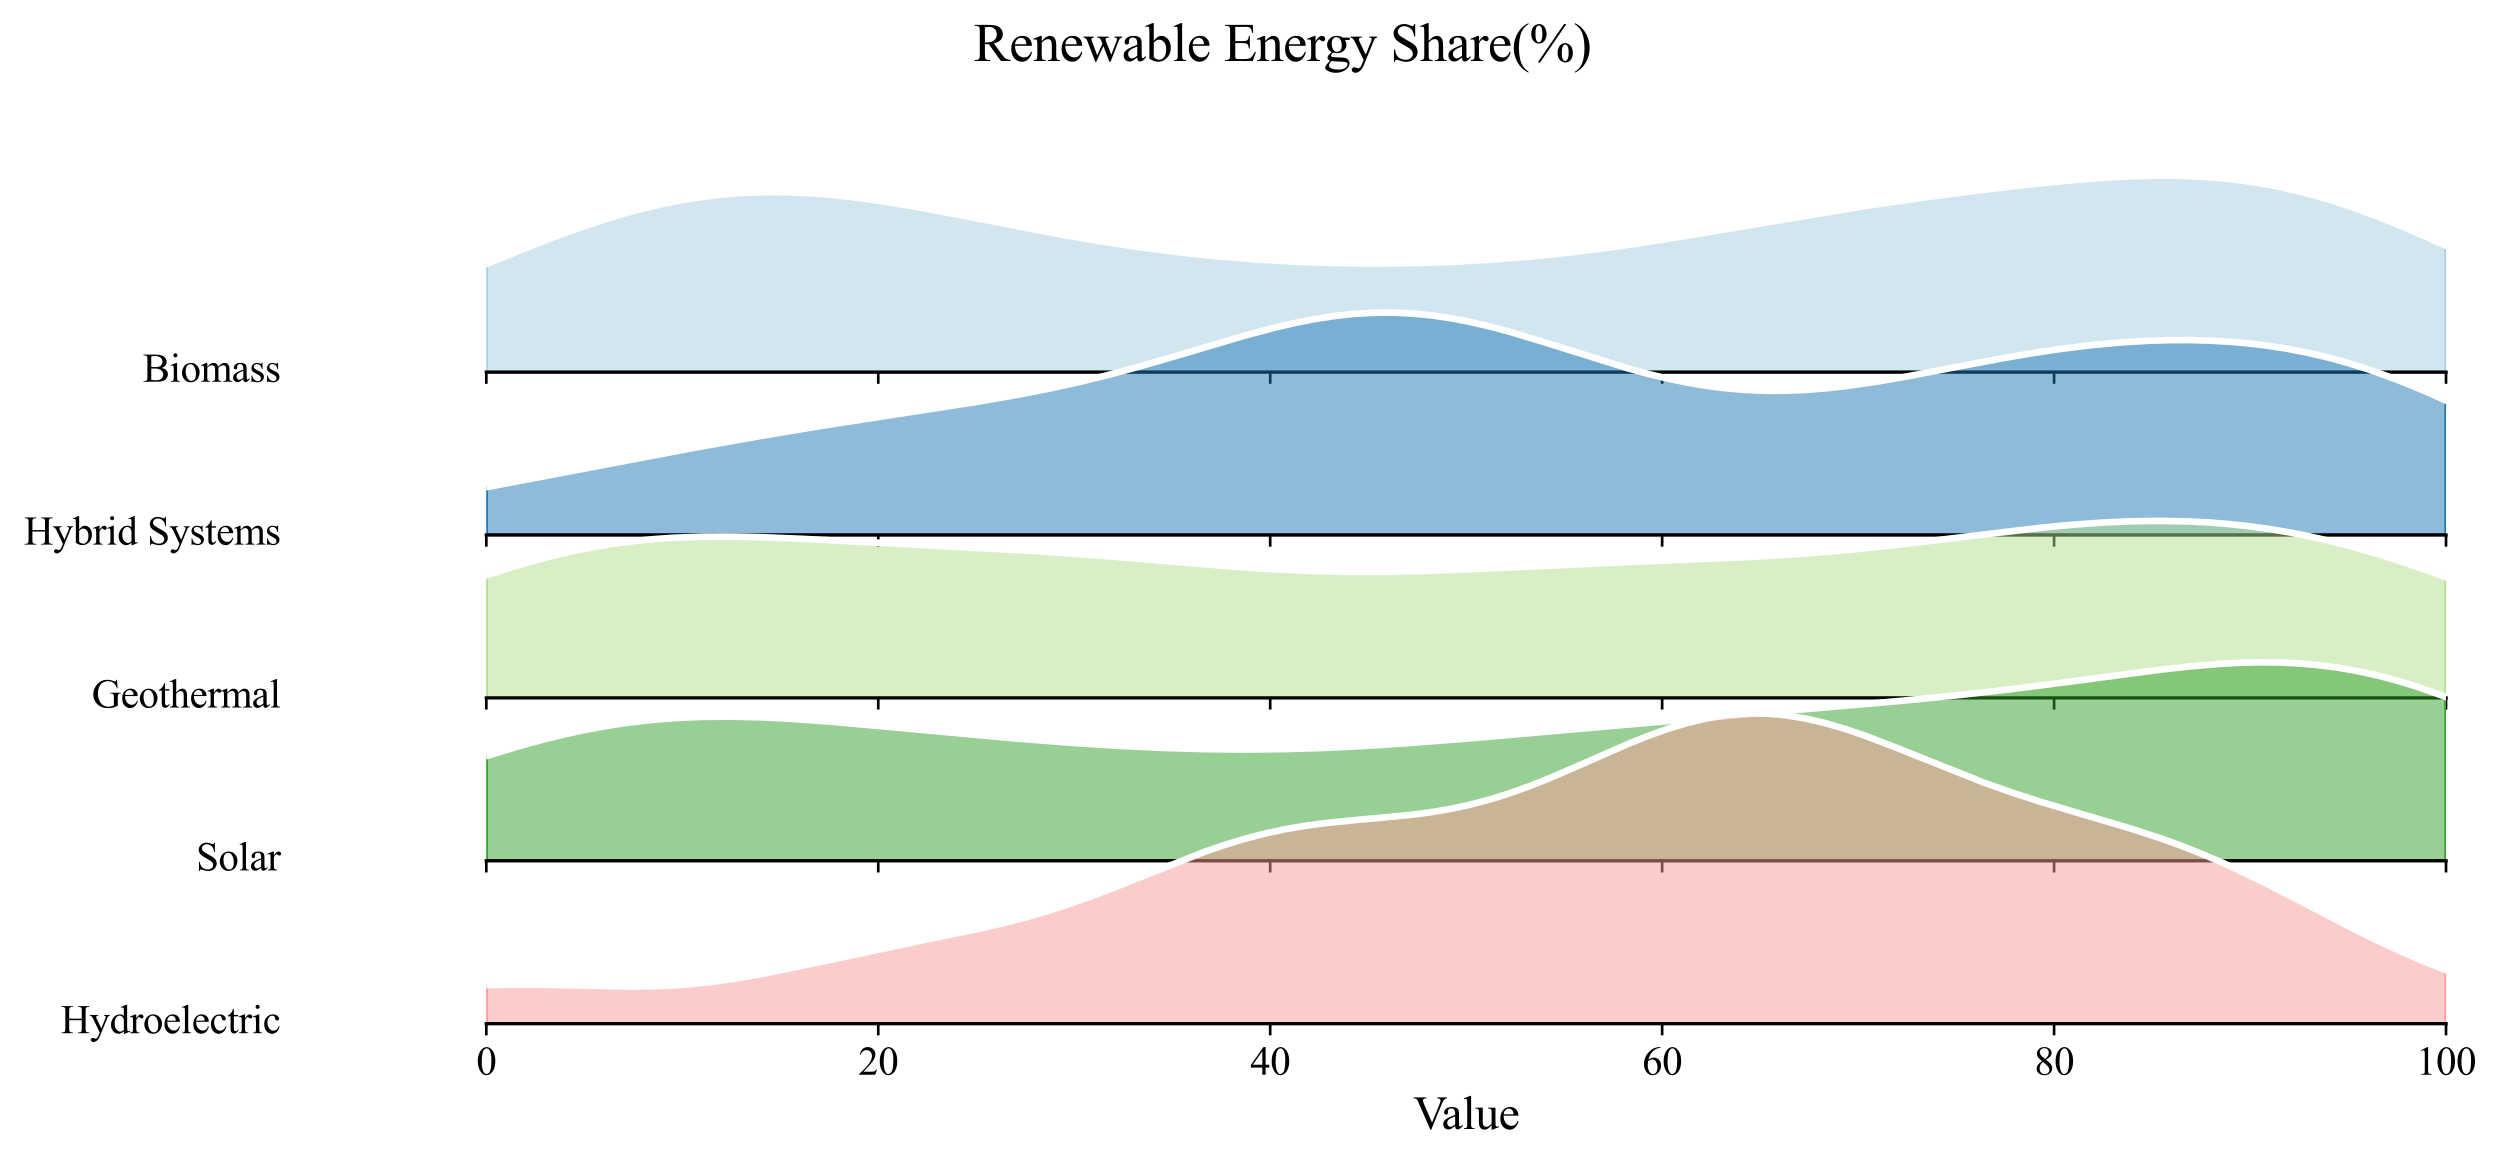 <?xml version="1.0" encoding="utf-8" standalone="no"?>
<!DOCTYPE svg PUBLIC "-//W3C//DTD SVG 1.1//EN"
  "http://www.w3.org/Graphics/SVG/1.1/DTD/svg11.dtd">
<svg xmlns:xlink="http://www.w3.org/1999/xlink" width="750.351pt" height="349.055pt" viewBox="0 0 750.351 349.055" xmlns="http://www.w3.org/2000/svg" version="1.1">
 <defs>
  <style type="text/css">*{stroke-linejoin: round; stroke-linecap: butt}</style>
 </defs>
 <g id="figure_1">
  <g id="patch_1">
   <path d="M 0 349.055 
L 750.351 349.055 
L 750.351 0 
L 0 0 
z
" style="fill: #ffffff"/>
  </g>
  <g id="axes_1">
   <g id="patch_2">
    <path d="M 145.964 111.693 
L 734.151 111.693 
L 734.151 13.92 
L 145.964 13.92 
L 145.964 111.693 
z
" style="fill: none; opacity: 0"/>
   </g>
   <g id="FillBetweenPolyCollection_1">
    <defs>
     <path id="m906b7256b8" d="M 145.964 -269.813 
L 145.964 -237.362 
L 148.92 -237.362 
L 151.875 -237.362 
L 154.831 -237.362 
L 157.787 -237.362 
L 160.743 -237.362 
L 163.698 -237.362 
L 166.654 -237.362 
L 169.61 -237.362 
L 172.565 -237.362 
L 175.521 -237.362 
L 178.477 -237.362 
L 181.433 -237.362 
L 184.388 -237.362 
L 187.344 -237.362 
L 190.3 -237.362 
L 193.255 -237.362 
L 196.211 -237.362 
L 199.167 -237.362 
L 202.123 -237.362 
L 205.078 -237.362 
L 208.034 -237.362 
L 210.99 -237.362 
L 213.945 -237.362 
L 216.901 -237.362 
L 219.857 -237.362 
L 222.813 -237.362 
L 225.768 -237.362 
L 228.724 -237.362 
L 231.68 -237.362 
L 234.635 -237.362 
L 237.591 -237.362 
L 240.547 -237.362 
L 243.503 -237.362 
L 246.458 -237.362 
L 249.414 -237.362 
L 252.37 -237.362 
L 255.325 -237.362 
L 258.281 -237.362 
L 261.237 -237.362 
L 264.193 -237.362 
L 267.148 -237.362 
L 270.104 -237.362 
L 273.06 -237.362 
L 276.015 -237.362 
L 278.971 -237.362 
L 281.927 -237.362 
L 284.883 -237.362 
L 287.838 -237.362 
L 290.794 -237.362 
L 293.75 -237.362 
L 296.705 -237.362 
L 299.661 -237.362 
L 302.617 -237.362 
L 305.573 -237.362 
L 308.528 -237.362 
L 311.484 -237.362 
L 314.44 -237.362 
L 317.395 -237.362 
L 320.351 -237.362 
L 323.307 -237.362 
L 326.263 -237.362 
L 329.218 -237.362 
L 332.174 -237.362 
L 335.13 -237.362 
L 338.085 -237.362 
L 341.041 -237.362 
L 343.997 -237.362 
L 346.953 -237.362 
L 349.908 -237.362 
L 352.864 -237.362 
L 355.82 -237.362 
L 358.775 -237.362 
L 361.731 -237.362 
L 364.687 -237.362 
L 367.643 -237.362 
L 370.598 -237.362 
L 373.554 -237.362 
L 376.51 -237.362 
L 379.465 -237.362 
L 382.421 -237.362 
L 385.377 -237.362 
L 388.333 -237.362 
L 391.288 -237.362 
L 394.244 -237.362 
L 397.2 -237.362 
L 400.155 -237.362 
L 403.111 -237.362 
L 406.067 -237.362 
L 409.023 -237.362 
L 411.978 -237.362 
L 414.934 -237.362 
L 417.89 -237.362 
L 420.845 -237.362 
L 423.801 -237.362 
L 426.757 -237.362 
L 429.713 -237.362 
L 432.668 -237.362 
L 435.624 -237.362 
L 438.58 -237.362 
L 441.535 -237.362 
L 444.491 -237.362 
L 447.447 -237.362 
L 450.403 -237.362 
L 453.358 -237.362 
L 456.314 -237.362 
L 459.27 -237.362 
L 462.225 -237.362 
L 465.181 -237.362 
L 468.137 -237.362 
L 471.093 -237.362 
L 474.048 -237.362 
L 477.004 -237.362 
L 479.96 -237.362 
L 482.915 -237.362 
L 485.871 -237.362 
L 488.827 -237.362 
L 491.782 -237.362 
L 494.738 -237.362 
L 497.694 -237.362 
L 500.65 -237.362 
L 503.605 -237.362 
L 506.561 -237.362 
L 509.517 -237.362 
L 512.472 -237.362 
L 515.428 -237.362 
L 518.384 -237.362 
L 521.34 -237.362 
L 524.295 -237.362 
L 527.251 -237.362 
L 530.207 -237.362 
L 533.162 -237.362 
L 536.118 -237.362 
L 539.074 -237.362 
L 542.03 -237.362 
L 544.985 -237.362 
L 547.941 -237.362 
L 550.897 -237.362 
L 553.852 -237.362 
L 556.808 -237.362 
L 559.764 -237.362 
L 562.72 -237.362 
L 565.675 -237.362 
L 568.631 -237.362 
L 571.587 -237.362 
L 574.542 -237.362 
L 577.498 -237.362 
L 580.454 -237.362 
L 583.41 -237.362 
L 586.365 -237.362 
L 589.321 -237.362 
L 592.277 -237.362 
L 595.232 -237.362 
L 598.188 -237.362 
L 601.144 -237.362 
L 604.1 -237.362 
L 607.055 -237.362 
L 610.011 -237.362 
L 612.967 -237.362 
L 615.922 -237.362 
L 618.878 -237.362 
L 621.834 -237.362 
L 624.79 -237.362 
L 627.745 -237.362 
L 630.701 -237.362 
L 633.657 -237.362 
L 636.612 -237.362 
L 639.568 -237.362 
L 642.524 -237.362 
L 645.48 -237.362 
L 648.435 -237.362 
L 651.391 -237.362 
L 654.347 -237.362 
L 657.302 -237.362 
L 660.258 -237.362 
L 663.214 -237.362 
L 666.17 -237.362 
L 669.125 -237.362 
L 672.081 -237.362 
L 675.037 -237.362 
L 677.992 -237.362 
L 680.948 -237.362 
L 683.904 -237.362 
L 686.86 -237.362 
L 689.815 -237.362 
L 692.771 -237.362 
L 695.727 -237.362 
L 698.682 -237.362 
L 701.638 -237.362 
L 704.594 -237.362 
L 707.55 -237.362 
L 710.505 -237.362 
L 713.461 -237.362 
L 716.417 -237.362 
L 719.372 -237.362 
L 722.328 -237.362 
L 725.284 -237.362 
L 728.24 -237.362 
L 731.195 -237.362 
L 734.151 -237.362 
L 734.151 -275.295 
L 734.151 -275.295 
L 731.195 -276.637 
L 728.24 -277.959 
L 725.284 -279.257 
L 722.328 -280.528 
L 719.372 -281.766 
L 716.417 -282.969 
L 713.461 -284.133 
L 710.505 -285.255 
L 707.55 -286.331 
L 704.594 -287.358 
L 701.638 -288.335 
L 698.682 -289.258 
L 695.727 -290.126 
L 692.771 -290.938 
L 689.815 -291.692 
L 686.86 -292.388 
L 683.904 -293.024 
L 680.948 -293.602 
L 677.992 -294.121 
L 675.037 -294.581 
L 672.081 -294.985 
L 669.125 -295.332 
L 666.17 -295.624 
L 663.214 -295.864 
L 660.258 -296.053 
L 657.302 -296.192 
L 654.347 -296.286 
L 651.391 -296.335 
L 648.435 -296.342 
L 645.48 -296.31 
L 642.524 -296.242 
L 639.568 -296.14 
L 636.612 -296.007 
L 633.657 -295.845 
L 630.701 -295.657 
L 627.745 -295.445 
L 624.79 -295.212 
L 621.834 -294.959 
L 618.878 -294.689 
L 615.922 -294.404 
L 612.967 -294.104 
L 610.011 -293.792 
L 607.055 -293.469 
L 604.1 -293.135 
L 601.144 -292.792 
L 598.188 -292.441 
L 595.232 -292.081 
L 592.277 -291.715 
L 589.321 -291.341 
L 586.365 -290.96 
L 583.41 -290.572 
L 580.454 -290.177 
L 577.498 -289.776 
L 574.542 -289.367 
L 571.587 -288.951 
L 568.631 -288.527 
L 565.675 -288.097 
L 562.72 -287.658 
L 559.764 -287.212 
L 556.808 -286.759 
L 553.852 -286.298 
L 550.897 -285.83 
L 547.941 -285.355 
L 544.985 -284.873 
L 542.03 -284.385 
L 539.074 -283.892 
L 536.118 -283.393 
L 533.162 -282.89 
L 530.207 -282.384 
L 527.251 -281.876 
L 524.295 -281.367 
L 521.34 -280.857 
L 518.384 -280.348 
L 515.428 -279.841 
L 512.472 -279.337 
L 509.517 -278.838 
L 506.561 -278.344 
L 503.605 -277.858 
L 500.65 -277.379 
L 497.694 -276.91 
L 494.738 -276.45 
L 491.782 -276.003 
L 488.827 -275.567 
L 485.871 -275.145 
L 482.915 -274.737 
L 479.96 -274.343 
L 477.004 -273.965 
L 474.048 -273.602 
L 471.093 -273.256 
L 468.137 -272.927 
L 465.181 -272.615 
L 462.225 -272.32 
L 459.27 -272.043 
L 456.314 -271.783 
L 453.358 -271.541 
L 450.403 -271.317 
L 447.447 -271.11 
L 444.491 -270.921 
L 441.535 -270.749 
L 438.58 -270.595 
L 435.624 -270.457 
L 432.668 -270.337 
L 429.713 -270.234 
L 426.757 -270.147 
L 423.801 -270.077 
L 420.845 -270.024 
L 417.89 -269.988 
L 414.934 -269.967 
L 411.978 -269.964 
L 409.023 -269.977 
L 406.067 -270.006 
L 403.111 -270.052 
L 400.155 -270.114 
L 397.2 -270.193 
L 394.244 -270.289 
L 391.288 -270.402 
L 388.333 -270.531 
L 385.377 -270.678 
L 382.421 -270.842 
L 379.465 -271.023 
L 376.51 -271.222 
L 373.554 -271.438 
L 370.598 -271.672 
L 367.643 -271.924 
L 364.687 -272.193 
L 361.731 -272.481 
L 358.775 -272.787 
L 355.82 -273.11 
L 352.864 -273.452 
L 349.908 -273.811 
L 346.953 -274.189 
L 343.997 -274.583 
L 341.041 -274.995 
L 338.085 -275.424 
L 335.13 -275.87 
L 332.174 -276.331 
L 329.218 -276.809 
L 326.263 -277.301 
L 323.307 -277.807 
L 320.351 -278.327 
L 317.395 -278.86 
L 314.44 -279.403 
L 311.484 -279.957 
L 308.528 -280.52 
L 305.573 -281.09 
L 302.617 -281.666 
L 299.661 -282.246 
L 296.705 -282.828 
L 293.75 -283.411 
L 290.794 -283.992 
L 287.838 -284.57 
L 284.883 -285.141 
L 281.927 -285.704 
L 278.971 -286.256 
L 276.015 -286.794 
L 273.06 -287.316 
L 270.104 -287.82 
L 267.148 -288.301 
L 264.193 -288.758 
L 261.237 -289.188 
L 258.281 -289.588 
L 255.325 -289.955 
L 252.37 -290.287 
L 249.414 -290.581 
L 246.458 -290.835 
L 243.503 -291.045 
L 240.547 -291.21 
L 237.591 -291.327 
L 234.635 -291.396 
L 231.68 -291.412 
L 228.724 -291.376 
L 225.768 -291.286 
L 222.813 -291.14 
L 219.857 -290.937 
L 216.901 -290.678 
L 213.945 -290.36 
L 210.99 -289.985 
L 208.034 -289.552 
L 205.078 -289.062 
L 202.123 -288.514 
L 199.167 -287.911 
L 196.211 -287.252 
L 193.255 -286.54 
L 190.3 -285.776 
L 187.344 -284.962 
L 184.388 -284.1 
L 181.433 -283.193 
L 178.477 -282.242 
L 175.521 -281.252 
L 172.565 -280.223 
L 169.61 -279.16 
L 166.654 -278.066 
L 163.698 -276.944 
L 160.743 -275.797 
L 157.787 -274.628 
L 154.831 -273.442 
L 151.875 -272.242 
L 148.92 -271.031 
L 145.964 -269.813 
z
" style="stroke: #a6cee3"/>
    </defs>
    <g clip-path="url(#pcd54759b94)">
     <use xlink:href="#m906b7256b8" x="0" y="349.055" style="fill: #a6cee3; fill-opacity: 0.5; stroke: #a6cee3"/>
    </g>
   </g>
   <g id="matplotlib.axis_1">
    <g id="xtick_1">
     <g id="line2d_1">
      <defs>
       <path id="m09814fddb7" d="M 0 0 
L 0 3.5 
" style="stroke: #000000; stroke-width: 0.8"/>
      </defs>
      <g>
       <use xlink:href="#m09814fddb7" x="145.964" y="111.693" style="stroke: #000000; stroke-width: 0.8"/>
      </g>
     </g>
    </g>
    <g id="xtick_2">
     <g id="line2d_2">
      <g>
       <use xlink:href="#m09814fddb7" x="263.601" y="111.693" style="stroke: #000000; stroke-width: 0.8"/>
      </g>
     </g>
    </g>
    <g id="xtick_3">
     <g id="line2d_3">
      <g>
       <use xlink:href="#m09814fddb7" x="381.239" y="111.693" style="stroke: #000000; stroke-width: 0.8"/>
      </g>
     </g>
    </g>
    <g id="xtick_4">
     <g id="line2d_4">
      <g>
       <use xlink:href="#m09814fddb7" x="498.876" y="111.693" style="stroke: #000000; stroke-width: 0.8"/>
      </g>
     </g>
    </g>
    <g id="xtick_5">
     <g id="line2d_5">
      <g>
       <use xlink:href="#m09814fddb7" x="616.514" y="111.693" style="stroke: #000000; stroke-width: 0.8"/>
      </g>
     </g>
    </g>
    <g id="xtick_6">
     <g id="line2d_6">
      <g>
       <use xlink:href="#m09814fddb7" x="734.151" y="111.693" style="stroke: #000000; stroke-width: 0.8"/>
      </g>
     </g>
    </g>
   </g>
   <g id="matplotlib.axis_2"/>
   <g id="line2d_7">
    <path d="M 145.964 79.243 
L 160.743 73.259 
L 169.61 69.895 
L 178.477 66.813 
L 184.388 64.955 
L 190.3 63.279 
L 196.211 61.803 
L 202.123 60.541 
L 208.034 59.503 
L 213.945 58.695 
L 219.857 58.118 
L 225.768 57.769 
L 231.68 57.643 
L 237.591 57.728 
L 243.503 58.01 
L 249.414 58.474 
L 258.281 59.467 
L 267.148 60.754 
L 276.015 62.261 
L 290.794 65.063 
L 317.395 70.196 
L 329.218 72.247 
L 341.041 74.06 
L 352.864 75.603 
L 364.687 76.862 
L 376.51 77.834 
L 388.333 78.524 
L 400.155 78.941 
L 411.978 79.091 
L 423.801 78.978 
L 435.624 78.598 
L 447.447 77.945 
L 459.27 77.012 
L 471.093 75.799 
L 482.915 74.319 
L 494.738 72.605 
L 509.517 70.218 
L 559.764 61.843 
L 577.498 59.28 
L 595.232 56.974 
L 610.011 55.263 
L 621.834 54.096 
L 630.701 53.398 
L 639.568 52.915 
L 648.435 52.713 
L 654.347 52.77 
L 660.258 53.003 
L 666.17 53.431 
L 672.081 54.071 
L 677.992 54.935 
L 683.904 56.031 
L 689.815 57.363 
L 695.727 58.929 
L 701.638 60.721 
L 707.55 62.725 
L 713.461 64.922 
L 722.328 68.528 
L 731.195 72.418 
L 734.151 73.76 
L 734.151 73.76 
" clip-path="url(#pcd54759b94)" style="fill: none; stroke: #ffffff; stroke-width: 2; stroke-linecap: square"/>
   </g>
   <g id="line2d_8">
    <path d="M 145.964 111.693 
L 734.151 111.693 
" style="fill: none; stroke: #000000; stroke-linecap: square"/>
   </g>
   <g id="text_1">
    <g id="patch_3">
     <path d="M 38.904 121.103 
L 88.164 121.103 
L 88.164 102.284 
L 38.904 102.284 
z
" style="fill: #ffffff; opacity: 0.5"/>
    </g>
    <!-- Biomass -->
    <g transform="translate(42.864 114.576) scale(0.12 -0.12)">
     <defs>
      <path id="TimesNewRomanPSMT-42" d="M 2956 2163 
Q 3397 2069 3616 1863 
Q 3919 1575 3919 1159 
Q 3919 844 3719 555 
Q 3519 266 3170 133 
Q 2822 0 2106 0 
L 106 0 
L 106 116 
L 266 116 
Q 531 116 647 284 
Q 719 394 719 750 
L 719 3488 
Q 719 3881 628 3984 
Q 506 4122 266 4122 
L 106 4122 
L 106 4238 
L 1938 4238 
Q 2450 4238 2759 4163 
Q 3228 4050 3475 3764 
Q 3722 3478 3722 3106 
Q 3722 2788 3528 2536 
Q 3334 2284 2956 2163 
z
M 1319 2331 
Q 1434 2309 1582 2298 
Q 1731 2288 1909 2288 
Q 2366 2288 2595 2386 
Q 2825 2484 2947 2687 
Q 3069 2891 3069 3131 
Q 3069 3503 2766 3765 
Q 2463 4028 1881 4028 
Q 1569 4028 1319 3959 
L 1319 2331 
z
M 1319 306 
Q 1681 222 2034 222 
Q 2600 222 2897 476 
Q 3194 731 3194 1106 
Q 3194 1353 3059 1581 
Q 2925 1809 2622 1940 
Q 2319 2072 1872 2072 
Q 1678 2072 1540 2065 
Q 1403 2059 1319 2044 
L 1319 306 
z
" transform="scale(0.016)"/>
      <path id="TimesNewRomanPSMT-69" d="M 928 4444 
Q 1059 4444 1151 4351 
Q 1244 4259 1244 4128 
Q 1244 3997 1151 3903 
Q 1059 3809 928 3809 
Q 797 3809 703 3903 
Q 609 3997 609 4128 
Q 609 4259 701 4351 
Q 794 4444 928 4444 
z
M 1188 2947 
L 1188 647 
Q 1188 378 1227 289 
Q 1266 200 1342 156 
Q 1419 113 1622 113 
L 1622 0 
L 231 0 
L 231 113 
Q 441 113 512 153 
Q 584 194 626 287 
Q 669 381 669 647 
L 669 1750 
Q 669 2216 641 2353 
Q 619 2453 572 2492 
Q 525 2531 444 2531 
Q 356 2531 231 2484 
L 188 2597 
L 1050 2947 
L 1188 2947 
z
" transform="scale(0.016)"/>
      <path id="TimesNewRomanPSMT-6f" d="M 1600 2947 
Q 2250 2947 2644 2453 
Q 2978 2031 2978 1484 
Q 2978 1100 2793 706 
Q 2609 313 2286 112 
Q 1963 -88 1566 -88 
Q 919 -88 538 428 
Q 216 863 216 1403 
Q 216 1797 411 2186 
Q 606 2575 925 2761 
Q 1244 2947 1600 2947 
z
M 1503 2744 
Q 1338 2744 1170 2645 
Q 1003 2547 900 2300 
Q 797 2053 797 1666 
Q 797 1041 1045 587 
Q 1294 134 1700 134 
Q 2003 134 2200 384 
Q 2397 634 2397 1244 
Q 2397 2006 2069 2444 
Q 1847 2744 1503 2744 
z
" transform="scale(0.016)"/>
      <path id="TimesNewRomanPSMT-6d" d="M 1050 2338 
Q 1363 2650 1419 2697 
Q 1559 2816 1721 2881 
Q 1884 2947 2044 2947 
Q 2313 2947 2506 2790 
Q 2700 2634 2766 2338 
Q 3088 2713 3309 2830 
Q 3531 2947 3766 2947 
Q 3994 2947 4170 2830 
Q 4347 2713 4450 2447 
Q 4519 2266 4519 1878 
L 4519 647 
Q 4519 378 4559 278 
Q 4591 209 4675 161 
Q 4759 113 4950 113 
L 4950 0 
L 3538 0 
L 3538 113 
L 3597 113 
Q 3781 113 3884 184 
Q 3956 234 3988 344 
Q 4000 397 4000 647 
L 4000 1878 
Q 4000 2228 3916 2372 
Q 3794 2572 3525 2572 
Q 3359 2572 3192 2489 
Q 3025 2406 2788 2181 
L 2781 2147 
L 2788 2013 
L 2788 647 
Q 2788 353 2820 281 
Q 2853 209 2943 161 
Q 3034 113 3253 113 
L 3253 0 
L 1806 0 
L 1806 113 
Q 2044 113 2133 169 
Q 2222 225 2256 338 
Q 2272 391 2272 647 
L 2272 1878 
Q 2272 2228 2169 2381 
Q 2031 2581 1784 2581 
Q 1616 2581 1450 2491 
Q 1191 2353 1050 2181 
L 1050 647 
Q 1050 366 1089 281 
Q 1128 197 1204 155 
Q 1281 113 1516 113 
L 1516 0 
L 100 0 
L 100 113 
Q 297 113 375 155 
Q 453 197 493 289 
Q 534 381 534 647 
L 534 1741 
Q 534 2213 506 2350 
Q 484 2453 437 2492 
Q 391 2531 309 2531 
Q 222 2531 100 2484 
L 53 2597 
L 916 2947 
L 1050 2947 
L 1050 2338 
z
" transform="scale(0.016)"/>
      <path id="TimesNewRomanPSMT-61" d="M 1822 413 
Q 1381 72 1269 19 
Q 1100 -59 909 -59 
Q 613 -59 420 144 
Q 228 347 228 678 
Q 228 888 322 1041 
Q 450 1253 767 1440 
Q 1084 1628 1822 1897 
L 1822 2009 
Q 1822 2438 1686 2597 
Q 1550 2756 1291 2756 
Q 1094 2756 978 2650 
Q 859 2544 859 2406 
L 866 2225 
Q 866 2081 792 2003 
Q 719 1925 600 1925 
Q 484 1925 411 2006 
Q 338 2088 338 2228 
Q 338 2497 613 2722 
Q 888 2947 1384 2947 
Q 1766 2947 2009 2819 
Q 2194 2722 2281 2516 
Q 2338 2381 2338 1966 
L 2338 994 
Q 2338 584 2353 492 
Q 2369 400 2405 369 
Q 2441 338 2488 338 
Q 2538 338 2575 359 
Q 2641 400 2828 588 
L 2828 413 
Q 2478 -56 2159 -56 
Q 2006 -56 1915 50 
Q 1825 156 1822 413 
z
M 1822 616 
L 1822 1706 
Q 1350 1519 1213 1441 
Q 966 1303 859 1153 
Q 753 1003 753 825 
Q 753 600 887 451 
Q 1022 303 1197 303 
Q 1434 303 1822 616 
z
" transform="scale(0.016)"/>
      <path id="TimesNewRomanPSMT-73" d="M 2050 2947 
L 2050 1972 
L 1947 1972 
Q 1828 2431 1642 2597 
Q 1456 2763 1169 2763 
Q 950 2763 815 2647 
Q 681 2531 681 2391 
Q 681 2216 781 2091 
Q 878 1963 1175 1819 
L 1631 1597 
Q 2266 1288 2266 781 
Q 2266 391 1970 151 
Q 1675 -88 1309 -88 
Q 1047 -88 709 6 
Q 606 38 541 38 
Q 469 38 428 -44 
L 325 -44 
L 325 978 
L 428 978 
Q 516 541 762 319 
Q 1009 97 1316 97 
Q 1531 97 1667 223 
Q 1803 350 1803 528 
Q 1803 744 1651 891 
Q 1500 1038 1047 1263 
Q 594 1488 453 1669 
Q 313 1847 313 2119 
Q 313 2472 555 2709 
Q 797 2947 1181 2947 
Q 1350 2947 1591 2875 
Q 1750 2828 1803 2828 
Q 1853 2828 1881 2850 
Q 1909 2872 1947 2947 
L 2050 2947 
z
" transform="scale(0.016)"/>
     </defs>
     <use xlink:href="#TimesNewRomanPSMT-42"/>
     <use xlink:href="#TimesNewRomanPSMT-69" transform="translate(66.699 0)"/>
     <use xlink:href="#TimesNewRomanPSMT-6f" transform="translate(94.482 0)"/>
     <use xlink:href="#TimesNewRomanPSMT-6d" transform="translate(144.482 0)"/>
     <use xlink:href="#TimesNewRomanPSMT-61" transform="translate(222.266 0)"/>
     <use xlink:href="#TimesNewRomanPSMT-73" transform="translate(266.65 0)"/>
     <use xlink:href="#TimesNewRomanPSMT-73" transform="translate(305.566 0)"/>
    </g>
   </g>
  </g>
  <g id="axes_2">
   <g id="patch_4">
    <path d="M 145.964 160.58 
L 734.151 160.58 
L 734.151 62.807 
L 145.964 62.807 
L 145.964 160.58 
z
" style="fill: none; opacity: 0"/>
   </g>
   <g id="FillBetweenPolyCollection_2">
    <defs>
     <path id="me60092dec2" d="M 145.964 -202.836 
L 145.964 -188.475 
L 148.92 -188.475 
L 151.875 -188.475 
L 154.831 -188.475 
L 157.787 -188.475 
L 160.743 -188.475 
L 163.698 -188.475 
L 166.654 -188.475 
L 169.61 -188.475 
L 172.565 -188.475 
L 175.521 -188.475 
L 178.477 -188.475 
L 181.433 -188.475 
L 184.388 -188.475 
L 187.344 -188.475 
L 190.3 -188.475 
L 193.255 -188.475 
L 196.211 -188.475 
L 199.167 -188.475 
L 202.123 -188.475 
L 205.078 -188.475 
L 208.034 -188.475 
L 210.99 -188.475 
L 213.945 -188.475 
L 216.901 -188.475 
L 219.857 -188.475 
L 222.813 -188.475 
L 225.768 -188.475 
L 228.724 -188.475 
L 231.68 -188.475 
L 234.635 -188.475 
L 237.591 -188.475 
L 240.547 -188.475 
L 243.503 -188.475 
L 246.458 -188.475 
L 249.414 -188.475 
L 252.37 -188.475 
L 255.325 -188.475 
L 258.281 -188.475 
L 261.237 -188.475 
L 264.193 -188.475 
L 267.148 -188.475 
L 270.104 -188.475 
L 273.06 -188.475 
L 276.015 -188.475 
L 278.971 -188.475 
L 281.927 -188.475 
L 284.883 -188.475 
L 287.838 -188.475 
L 290.794 -188.475 
L 293.75 -188.475 
L 296.705 -188.475 
L 299.661 -188.475 
L 302.617 -188.475 
L 305.573 -188.475 
L 308.528 -188.475 
L 311.484 -188.475 
L 314.44 -188.475 
L 317.395 -188.475 
L 320.351 -188.475 
L 323.307 -188.475 
L 326.263 -188.475 
L 329.218 -188.475 
L 332.174 -188.475 
L 335.13 -188.475 
L 338.085 -188.475 
L 341.041 -188.475 
L 343.997 -188.475 
L 346.953 -188.475 
L 349.908 -188.475 
L 352.864 -188.475 
L 355.82 -188.475 
L 358.775 -188.475 
L 361.731 -188.475 
L 364.687 -188.475 
L 367.643 -188.475 
L 370.598 -188.475 
L 373.554 -188.475 
L 376.51 -188.475 
L 379.465 -188.475 
L 382.421 -188.475 
L 385.377 -188.475 
L 388.333 -188.475 
L 391.288 -188.475 
L 394.244 -188.475 
L 397.2 -188.475 
L 400.155 -188.475 
L 403.111 -188.475 
L 406.067 -188.475 
L 409.023 -188.475 
L 411.978 -188.475 
L 414.934 -188.475 
L 417.89 -188.475 
L 420.845 -188.475 
L 423.801 -188.475 
L 426.757 -188.475 
L 429.713 -188.475 
L 432.668 -188.475 
L 435.624 -188.475 
L 438.58 -188.475 
L 441.535 -188.475 
L 444.491 -188.475 
L 447.447 -188.475 
L 450.403 -188.475 
L 453.358 -188.475 
L 456.314 -188.475 
L 459.27 -188.475 
L 462.225 -188.475 
L 465.181 -188.475 
L 468.137 -188.475 
L 471.093 -188.475 
L 474.048 -188.475 
L 477.004 -188.475 
L 479.96 -188.475 
L 482.915 -188.475 
L 485.871 -188.475 
L 488.827 -188.475 
L 491.782 -188.475 
L 494.738 -188.475 
L 497.694 -188.475 
L 500.65 -188.475 
L 503.605 -188.475 
L 506.561 -188.475 
L 509.517 -188.475 
L 512.472 -188.475 
L 515.428 -188.475 
L 518.384 -188.475 
L 521.34 -188.475 
L 524.295 -188.475 
L 527.251 -188.475 
L 530.207 -188.475 
L 533.162 -188.475 
L 536.118 -188.475 
L 539.074 -188.475 
L 542.03 -188.475 
L 544.985 -188.475 
L 547.941 -188.475 
L 550.897 -188.475 
L 553.852 -188.475 
L 556.808 -188.475 
L 559.764 -188.475 
L 562.72 -188.475 
L 565.675 -188.475 
L 568.631 -188.475 
L 571.587 -188.475 
L 574.542 -188.475 
L 577.498 -188.475 
L 580.454 -188.475 
L 583.41 -188.475 
L 586.365 -188.475 
L 589.321 -188.475 
L 592.277 -188.475 
L 595.232 -188.475 
L 598.188 -188.475 
L 601.144 -188.475 
L 604.1 -188.475 
L 607.055 -188.475 
L 610.011 -188.475 
L 612.967 -188.475 
L 615.922 -188.475 
L 618.878 -188.475 
L 621.834 -188.475 
L 624.79 -188.475 
L 627.745 -188.475 
L 630.701 -188.475 
L 633.657 -188.475 
L 636.612 -188.475 
L 639.568 -188.475 
L 642.524 -188.475 
L 645.48 -188.475 
L 648.435 -188.475 
L 651.391 -188.475 
L 654.347 -188.475 
L 657.302 -188.475 
L 660.258 -188.475 
L 663.214 -188.475 
L 666.17 -188.475 
L 669.125 -188.475 
L 672.081 -188.475 
L 675.037 -188.475 
L 677.992 -188.475 
L 680.948 -188.475 
L 683.904 -188.475 
L 686.86 -188.475 
L 689.815 -188.475 
L 692.771 -188.475 
L 695.727 -188.475 
L 698.682 -188.475 
L 701.638 -188.475 
L 704.594 -188.475 
L 707.55 -188.475 
L 710.505 -188.475 
L 713.461 -188.475 
L 716.417 -188.475 
L 719.372 -188.475 
L 722.328 -188.475 
L 725.284 -188.475 
L 728.24 -188.475 
L 731.195 -188.475 
L 734.151 -188.475 
L 734.151 -228.828 
L 734.151 -228.828 
L 731.195 -230.164 
L 728.24 -231.464 
L 725.284 -232.723 
L 722.328 -233.937 
L 719.372 -235.104 
L 716.417 -236.221 
L 713.461 -237.286 
L 710.505 -238.296 
L 707.55 -239.25 
L 704.594 -240.147 
L 701.638 -240.987 
L 698.682 -241.768 
L 695.727 -242.49 
L 692.771 -243.155 
L 689.815 -243.762 
L 686.86 -244.313 
L 683.904 -244.808 
L 680.948 -245.248 
L 677.992 -245.635 
L 675.037 -245.971 
L 672.081 -246.256 
L 669.125 -246.492 
L 666.17 -246.681 
L 663.214 -246.825 
L 660.258 -246.924 
L 657.302 -246.98 
L 654.347 -246.995 
L 651.391 -246.97 
L 648.435 -246.906 
L 645.48 -246.804 
L 642.524 -246.666 
L 639.568 -246.493 
L 636.612 -246.285 
L 633.657 -246.045 
L 630.701 -245.772 
L 627.745 -245.468 
L 624.79 -245.134 
L 621.834 -244.772 
L 618.878 -244.381 
L 615.922 -243.965 
L 612.967 -243.524 
L 610.011 -243.059 
L 607.055 -242.573 
L 604.1 -242.068 
L 601.144 -241.544 
L 598.188 -241.006 
L 595.232 -240.455 
L 592.277 -239.893 
L 589.321 -239.324 
L 586.365 -238.75 
L 583.41 -238.175 
L 580.454 -237.603 
L 577.498 -237.035 
L 574.542 -236.477 
L 571.587 -235.932 
L 568.631 -235.403 
L 565.675 -234.895 
L 562.72 -234.411 
L 559.764 -233.956 
L 556.808 -233.533 
L 553.852 -233.146 
L 550.897 -232.799 
L 547.941 -232.495 
L 544.985 -232.238 
L 542.03 -232.032 
L 539.074 -231.878 
L 536.118 -231.78 
L 533.162 -231.74 
L 530.207 -231.761 
L 527.251 -231.843 
L 524.295 -231.987 
L 521.34 -232.196 
L 518.384 -232.468 
L 515.428 -232.804 
L 512.472 -233.204 
L 509.517 -233.665 
L 506.561 -234.187 
L 503.605 -234.767 
L 500.65 -235.402 
L 497.694 -236.09 
L 494.738 -236.827 
L 491.782 -237.609 
L 488.827 -238.431 
L 485.871 -239.289 
L 482.915 -240.177 
L 479.96 -241.09 
L 477.004 -242.021 
L 474.048 -242.966 
L 471.093 -243.917 
L 468.137 -244.868 
L 465.181 -245.812 
L 462.225 -246.744 
L 459.27 -247.656 
L 456.314 -248.542 
L 453.358 -249.395 
L 450.403 -250.21 
L 447.447 -250.981 
L 444.491 -251.702 
L 441.535 -252.367 
L 438.58 -252.972 
L 435.624 -253.513 
L 432.668 -253.986 
L 429.713 -254.387 
L 426.757 -254.714 
L 423.801 -254.964 
L 420.845 -255.136 
L 417.89 -255.229 
L 414.934 -255.243 
L 411.978 -255.177 
L 409.023 -255.034 
L 406.067 -254.814 
L 403.111 -254.52 
L 400.155 -254.154 
L 397.2 -253.72 
L 394.244 -253.221 
L 391.288 -252.662 
L 388.333 -252.047 
L 385.377 -251.38 
L 382.421 -250.668 
L 379.465 -249.915 
L 376.51 -249.126 
L 373.554 -248.308 
L 370.598 -247.465 
L 367.643 -246.603 
L 364.687 -245.727 
L 361.731 -244.842 
L 358.775 -243.953 
L 355.82 -243.064 
L 352.864 -242.18 
L 349.908 -241.305 
L 346.953 -240.442 
L 343.997 -239.594 
L 341.041 -238.763 
L 338.085 -237.953 
L 335.13 -237.164 
L 332.174 -236.398 
L 329.218 -235.656 
L 326.263 -234.939 
L 323.307 -234.247 
L 320.351 -233.579 
L 317.395 -232.936 
L 314.44 -232.316 
L 311.484 -231.719 
L 308.528 -231.142 
L 305.573 -230.586 
L 302.617 -230.049 
L 299.661 -229.528 
L 296.705 -229.023 
L 293.75 -228.531 
L 290.794 -228.05 
L 287.838 -227.58 
L 284.883 -227.118 
L 281.927 -226.662 
L 278.971 -226.212 
L 276.015 -225.764 
L 273.06 -225.319 
L 270.104 -224.875 
L 267.148 -224.43 
L 264.193 -223.983 
L 261.237 -223.534 
L 258.281 -223.082 
L 255.325 -222.626 
L 252.37 -222.165 
L 249.414 -221.699 
L 246.458 -221.228 
L 243.503 -220.751 
L 240.547 -220.268 
L 237.591 -219.78 
L 234.635 -219.285 
L 231.68 -218.785 
L 228.724 -218.28 
L 225.768 -217.769 
L 222.813 -217.252 
L 219.857 -216.731 
L 216.901 -216.205 
L 213.945 -215.675 
L 210.99 -215.141 
L 208.034 -214.603 
L 205.078 -214.062 
L 202.123 -213.518 
L 199.167 -212.97 
L 196.211 -212.42 
L 193.255 -211.868 
L 190.3 -211.313 
L 187.344 -210.756 
L 184.388 -210.197 
L 181.433 -209.636 
L 178.477 -209.074 
L 175.521 -208.51 
L 172.565 -207.945 
L 169.61 -207.378 
L 166.654 -206.811 
L 163.698 -206.243 
L 160.743 -205.674 
L 157.787 -205.105 
L 154.831 -204.536 
L 151.875 -203.968 
L 148.92 -203.401 
L 145.964 -202.836 
z
" style="stroke: #1f78b4"/>
    </defs>
    <g clip-path="url(#pd2b561d1ee)">
     <use xlink:href="#me60092dec2" x="0" y="349.055" style="fill: #1f78b4; fill-opacity: 0.5; stroke: #1f78b4"/>
    </g>
   </g>
   <g id="matplotlib.axis_3">
    <g id="xtick_7">
     <g id="line2d_9">
      <g>
       <use xlink:href="#m09814fddb7" x="145.964" y="160.58" style="stroke: #000000; stroke-width: 0.8"/>
      </g>
     </g>
    </g>
    <g id="xtick_8">
     <g id="line2d_10">
      <g>
       <use xlink:href="#m09814fddb7" x="263.601" y="160.58" style="stroke: #000000; stroke-width: 0.8"/>
      </g>
     </g>
    </g>
    <g id="xtick_9">
     <g id="line2d_11">
      <g>
       <use xlink:href="#m09814fddb7" x="381.239" y="160.58" style="stroke: #000000; stroke-width: 0.8"/>
      </g>
     </g>
    </g>
    <g id="xtick_10">
     <g id="line2d_12">
      <g>
       <use xlink:href="#m09814fddb7" x="498.876" y="160.58" style="stroke: #000000; stroke-width: 0.8"/>
      </g>
     </g>
    </g>
    <g id="xtick_11">
     <g id="line2d_13">
      <g>
       <use xlink:href="#m09814fddb7" x="616.514" y="160.58" style="stroke: #000000; stroke-width: 0.8"/>
      </g>
     </g>
    </g>
    <g id="xtick_12">
     <g id="line2d_14">
      <g>
       <use xlink:href="#m09814fddb7" x="734.151" y="160.58" style="stroke: #000000; stroke-width: 0.8"/>
      </g>
     </g>
    </g>
   </g>
   <g id="matplotlib.axis_4"/>
   <g id="line2d_15">
    <path d="M 145.964 146.22 
L 208.034 134.452 
L 228.724 130.776 
L 246.458 127.827 
L 267.148 124.626 
L 293.75 120.525 
L 305.573 118.469 
L 314.44 116.739 
L 323.307 114.808 
L 332.174 112.657 
L 341.041 110.292 
L 352.864 106.875 
L 373.554 100.748 
L 382.421 98.387 
L 388.333 97.009 
L 394.244 95.834 
L 400.155 94.901 
L 406.067 94.241 
L 411.978 93.878 
L 417.89 93.826 
L 423.801 94.091 
L 429.713 94.668 
L 435.624 95.542 
L 441.535 96.688 
L 447.447 98.074 
L 453.358 99.66 
L 462.225 102.312 
L 488.827 110.624 
L 494.738 112.228 
L 500.65 113.653 
L 506.561 114.869 
L 512.472 115.852 
L 518.384 116.587 
L 524.295 117.068 
L 530.207 117.295 
L 536.118 117.275 
L 542.03 117.024 
L 547.941 116.56 
L 553.852 115.91 
L 562.72 114.644 
L 571.587 113.124 
L 586.365 110.305 
L 601.144 107.511 
L 610.011 105.996 
L 618.878 104.674 
L 627.745 103.587 
L 636.612 102.77 
L 645.48 102.251 
L 651.391 102.086 
L 657.302 102.075 
L 663.214 102.231 
L 669.125 102.563 
L 675.037 103.084 
L 680.948 103.807 
L 686.86 104.742 
L 692.771 105.9 
L 698.682 107.288 
L 704.594 108.908 
L 710.505 110.759 
L 716.417 112.834 
L 722.328 115.118 
L 728.24 117.592 
L 734.151 120.227 
L 734.151 120.227 
" clip-path="url(#pd2b561d1ee)" style="fill: none; stroke: #ffffff; stroke-width: 2; stroke-linecap: square"/>
   </g>
   <g id="line2d_16">
    <path d="M 145.964 160.58 
L 734.151 160.58 
" style="fill: none; stroke: #000000; stroke-linecap: square"/>
   </g>
   <g id="text_2">
    <g id="patch_5">
     <path d="M 3.24 170.001 
L 88.164 170.001 
L 88.164 151.159 
L 3.24 151.159 
z
" style="fill: #ffffff; opacity: 0.5"/>
    </g>
    <!-- Hybrid Systems -->
    <g transform="translate(7.2 163.452) scale(0.12 -0.12)">
     <defs>
      <path id="TimesNewRomanPSMT-48" d="M 1316 2272 
L 3284 2272 
L 3284 3484 
Q 3284 3809 3244 3913 
Q 3213 3991 3113 4047 
Q 2978 4122 2828 4122 
L 2678 4122 
L 2678 4238 
L 4491 4238 
L 4491 4122 
L 4341 4122 
Q 4191 4122 4056 4050 
Q 3956 4000 3920 3898 
Q 3884 3797 3884 3484 
L 3884 750 
Q 3884 428 3925 325 
Q 3956 247 4053 191 
Q 4191 116 4341 116 
L 4491 116 
L 4491 0 
L 2678 0 
L 2678 116 
L 2828 116 
Q 3088 116 3206 269 
Q 3284 369 3284 750 
L 3284 2041 
L 1316 2041 
L 1316 750 
Q 1316 428 1356 325 
Q 1388 247 1488 191 
Q 1622 116 1772 116 
L 1925 116 
L 1925 0 
L 109 0 
L 109 116 
L 259 116 
Q 522 116 641 269 
Q 716 369 716 750 
L 716 3484 
Q 716 3809 675 3913 
Q 644 3991 547 4047 
Q 409 4122 259 4122 
L 109 4122 
L 109 4238 
L 1925 4238 
L 1925 4122 
L 1772 4122 
Q 1622 4122 1488 4050 
Q 1391 4000 1353 3898 
Q 1316 3797 1316 3484 
L 1316 2272 
z
" transform="scale(0.016)"/>
      <path id="TimesNewRomanPSMT-79" d="M 38 2863 
L 1372 2863 
L 1372 2747 
L 1306 2747 
Q 1166 2747 1095 2686 
Q 1025 2625 1025 2534 
Q 1025 2413 1128 2197 
L 1825 753 
L 2466 2334 
Q 2519 2463 2519 2588 
Q 2519 2644 2497 2672 
Q 2472 2706 2419 2726 
Q 2366 2747 2231 2747 
L 2231 2863 
L 3163 2863 
L 3163 2747 
Q 3047 2734 2984 2696 
Q 2922 2659 2847 2556 
Q 2819 2513 2741 2316 
L 1575 -541 
Q 1406 -956 1132 -1168 
Q 859 -1381 606 -1381 
Q 422 -1381 303 -1275 
Q 184 -1169 184 -1031 
Q 184 -900 270 -820 
Q 356 -741 506 -741 
Q 609 -741 788 -809 
Q 913 -856 944 -856 
Q 1038 -856 1148 -759 
Q 1259 -663 1372 -384 
L 1575 113 
L 547 2272 
Q 500 2369 397 2513 
Q 319 2622 269 2659 
Q 197 2709 38 2747 
L 38 2863 
z
" transform="scale(0.016)"/>
      <path id="TimesNewRomanPSMT-62" d="M 984 2369 
Q 1400 2947 1881 2947 
Q 2322 2947 2650 2570 
Q 2978 2194 2978 1541 
Q 2978 778 2472 313 
Q 2038 -88 1503 -88 
Q 1253 -88 995 3 
Q 738 94 469 275 
L 469 3241 
Q 469 3728 445 3840 
Q 422 3953 372 3993 
Q 322 4034 247 4034 
Q 159 4034 28 3984 
L -16 4094 
L 844 4444 
L 984 4444 
L 984 2369 
z
M 984 2169 
L 984 456 
Q 1144 300 1314 220 
Q 1484 141 1663 141 
Q 1947 141 2192 453 
Q 2438 766 2438 1363 
Q 2438 1913 2192 2208 
Q 1947 2503 1634 2503 
Q 1469 2503 1303 2419 
Q 1178 2356 984 2169 
z
" transform="scale(0.016)"/>
      <path id="TimesNewRomanPSMT-72" d="M 1038 2947 
L 1038 2303 
Q 1397 2947 1775 2947 
Q 1947 2947 2059 2842 
Q 2172 2738 2172 2600 
Q 2172 2478 2090 2393 
Q 2009 2309 1897 2309 
Q 1788 2309 1652 2417 
Q 1516 2525 1450 2525 
Q 1394 2525 1328 2463 
Q 1188 2334 1038 2041 
L 1038 669 
Q 1038 431 1097 309 
Q 1138 225 1241 169 
Q 1344 113 1538 113 
L 1538 0 
L 72 0 
L 72 113 
Q 291 113 397 181 
Q 475 231 506 341 
Q 522 394 522 644 
L 522 1753 
Q 522 2253 501 2348 
Q 481 2444 426 2487 
Q 372 2531 291 2531 
Q 194 2531 72 2484 
L 41 2597 
L 906 2947 
L 1038 2947 
z
" transform="scale(0.016)"/>
      <path id="TimesNewRomanPSMT-64" d="M 2222 322 
Q 2013 103 1813 7 
Q 1613 -88 1381 -88 
Q 913 -88 563 304 
Q 213 697 213 1313 
Q 213 1928 600 2439 
Q 988 2950 1597 2950 
Q 1975 2950 2222 2709 
L 2222 3238 
Q 2222 3728 2198 3840 
Q 2175 3953 2125 3993 
Q 2075 4034 2000 4034 
Q 1919 4034 1784 3984 
L 1744 4094 
L 2597 4444 
L 2738 4444 
L 2738 1134 
Q 2738 631 2761 520 
Q 2784 409 2836 365 
Q 2888 322 2956 322 
Q 3041 322 3181 375 
L 3216 266 
L 2366 -88 
L 2222 -88 
L 2222 322 
z
M 2222 541 
L 2222 2016 
Q 2203 2228 2109 2403 
Q 2016 2578 1861 2667 
Q 1706 2756 1559 2756 
Q 1284 2756 1069 2509 
Q 784 2184 784 1559 
Q 784 928 1059 592 
Q 1334 256 1672 256 
Q 1956 256 2222 541 
z
" transform="scale(0.016)"/>
      <path id="TimesNewRomanPSMT-20" transform="scale(0.016)"/>
      <path id="TimesNewRomanPSMT-53" d="M 2934 4334 
L 2934 2869 
L 2819 2869 
Q 2763 3291 2617 3541 
Q 2472 3791 2203 3937 
Q 1934 4084 1647 4084 
Q 1322 4084 1109 3886 
Q 897 3688 897 3434 
Q 897 3241 1031 3081 
Q 1225 2847 1953 2456 
Q 2547 2138 2764 1967 
Q 2981 1797 3098 1565 
Q 3216 1334 3216 1081 
Q 3216 600 2842 251 
Q 2469 -97 1881 -97 
Q 1697 -97 1534 -69 
Q 1438 -53 1133 45 
Q 828 144 747 144 
Q 669 144 623 97 
Q 578 50 556 -97 
L 441 -97 
L 441 1356 
L 556 1356 
Q 638 900 775 673 
Q 913 447 1195 297 
Q 1478 147 1816 147 
Q 2206 147 2432 353 
Q 2659 559 2659 841 
Q 2659 997 2573 1156 
Q 2488 1316 2306 1453 
Q 2184 1547 1640 1851 
Q 1097 2156 867 2337 
Q 638 2519 519 2737 
Q 400 2956 400 3219 
Q 400 3675 750 4004 
Q 1100 4334 1641 4334 
Q 1978 4334 2356 4169 
Q 2531 4091 2603 4091 
Q 2684 4091 2736 4139 
Q 2788 4188 2819 4334 
L 2934 4334 
z
" transform="scale(0.016)"/>
      <path id="TimesNewRomanPSMT-74" d="M 1031 3803 
L 1031 2863 
L 1700 2863 
L 1700 2644 
L 1031 2644 
L 1031 788 
Q 1031 509 1111 412 
Q 1191 316 1316 316 
Q 1419 316 1516 380 
Q 1613 444 1666 569 
L 1788 569 
Q 1678 263 1478 108 
Q 1278 -47 1066 -47 
Q 922 -47 784 33 
Q 647 113 581 261 
Q 516 409 516 719 
L 516 2644 
L 63 2644 
L 63 2747 
Q 234 2816 414 2980 
Q 594 3144 734 3369 
Q 806 3488 934 3803 
L 1031 3803 
z
" transform="scale(0.016)"/>
      <path id="TimesNewRomanPSMT-65" d="M 681 1784 
Q 678 1147 991 784 
Q 1303 422 1725 422 
Q 2006 422 2214 576 
Q 2422 731 2563 1106 
L 2659 1044 
Q 2594 616 2278 264 
Q 1963 -88 1488 -88 
Q 972 -88 605 314 
Q 238 716 238 1394 
Q 238 2128 614 2539 
Q 991 2950 1559 2950 
Q 2041 2950 2350 2633 
Q 2659 2316 2659 1784 
L 681 1784 
z
M 681 1966 
L 2006 1966 
Q 1991 2241 1941 2353 
Q 1863 2528 1708 2628 
Q 1553 2728 1384 2728 
Q 1125 2728 920 2526 
Q 716 2325 681 1966 
z
" transform="scale(0.016)"/>
     </defs>
     <use xlink:href="#TimesNewRomanPSMT-48"/>
     <use xlink:href="#TimesNewRomanPSMT-79" transform="translate(72.217 0)"/>
     <use xlink:href="#TimesNewRomanPSMT-62" transform="translate(122.217 0)"/>
     <use xlink:href="#TimesNewRomanPSMT-72" transform="translate(172.217 0)"/>
     <use xlink:href="#TimesNewRomanPSMT-69" transform="translate(205.518 0)"/>
     <use xlink:href="#TimesNewRomanPSMT-64" transform="translate(233.301 0)"/>
     <use xlink:href="#TimesNewRomanPSMT-20" transform="translate(283.301 0)"/>
     <use xlink:href="#TimesNewRomanPSMT-53" transform="translate(308.301 0)"/>
     <use xlink:href="#TimesNewRomanPSMT-79" transform="translate(363.916 0)"/>
     <use xlink:href="#TimesNewRomanPSMT-73" transform="translate(413.916 0)"/>
     <use xlink:href="#TimesNewRomanPSMT-74" transform="translate(452.832 0)"/>
     <use xlink:href="#TimesNewRomanPSMT-65" transform="translate(480.615 0)"/>
     <use xlink:href="#TimesNewRomanPSMT-6d" transform="translate(525 0)"/>
     <use xlink:href="#TimesNewRomanPSMT-73" transform="translate(602.783 0)"/>
    </g>
   </g>
  </g>
  <g id="axes_3">
   <g id="patch_6">
    <path d="M 145.964 209.467 
L 734.151 209.467 
L 734.151 111.693 
L 145.964 111.693 
L 145.964 209.467 
z
" style="fill: none; opacity: 0"/>
   </g>
   <g id="FillBetweenPolyCollection_3">
    <defs>
     <path id="m78589f6e14" d="M 145.964 -176.333 
L 145.964 -139.589 
L 148.92 -139.589 
L 151.875 -139.589 
L 154.831 -139.589 
L 157.787 -139.589 
L 160.743 -139.589 
L 163.698 -139.589 
L 166.654 -139.589 
L 169.61 -139.589 
L 172.565 -139.589 
L 175.521 -139.589 
L 178.477 -139.589 
L 181.433 -139.589 
L 184.388 -139.589 
L 187.344 -139.589 
L 190.3 -139.589 
L 193.255 -139.589 
L 196.211 -139.589 
L 199.167 -139.589 
L 202.123 -139.589 
L 205.078 -139.589 
L 208.034 -139.589 
L 210.99 -139.589 
L 213.945 -139.589 
L 216.901 -139.589 
L 219.857 -139.589 
L 222.813 -139.589 
L 225.768 -139.589 
L 228.724 -139.589 
L 231.68 -139.589 
L 234.635 -139.589 
L 237.591 -139.589 
L 240.547 -139.589 
L 243.503 -139.589 
L 246.458 -139.589 
L 249.414 -139.589 
L 252.37 -139.589 
L 255.325 -139.589 
L 258.281 -139.589 
L 261.237 -139.589 
L 264.193 -139.589 
L 267.148 -139.589 
L 270.104 -139.589 
L 273.06 -139.589 
L 276.015 -139.589 
L 278.971 -139.589 
L 281.927 -139.589 
L 284.883 -139.589 
L 287.838 -139.589 
L 290.794 -139.589 
L 293.75 -139.589 
L 296.705 -139.589 
L 299.661 -139.589 
L 302.617 -139.589 
L 305.573 -139.589 
L 308.528 -139.589 
L 311.484 -139.589 
L 314.44 -139.589 
L 317.395 -139.589 
L 320.351 -139.589 
L 323.307 -139.589 
L 326.263 -139.589 
L 329.218 -139.589 
L 332.174 -139.589 
L 335.13 -139.589 
L 338.085 -139.589 
L 341.041 -139.589 
L 343.997 -139.589 
L 346.953 -139.589 
L 349.908 -139.589 
L 352.864 -139.589 
L 355.82 -139.589 
L 358.775 -139.589 
L 361.731 -139.589 
L 364.687 -139.589 
L 367.643 -139.589 
L 370.598 -139.589 
L 373.554 -139.589 
L 376.51 -139.589 
L 379.465 -139.589 
L 382.421 -139.589 
L 385.377 -139.589 
L 388.333 -139.589 
L 391.288 -139.589 
L 394.244 -139.589 
L 397.2 -139.589 
L 400.155 -139.589 
L 403.111 -139.589 
L 406.067 -139.589 
L 409.023 -139.589 
L 411.978 -139.589 
L 414.934 -139.589 
L 417.89 -139.589 
L 420.845 -139.589 
L 423.801 -139.589 
L 426.757 -139.589 
L 429.713 -139.589 
L 432.668 -139.589 
L 435.624 -139.589 
L 438.58 -139.589 
L 441.535 -139.589 
L 444.491 -139.589 
L 447.447 -139.589 
L 450.403 -139.589 
L 453.358 -139.589 
L 456.314 -139.589 
L 459.27 -139.589 
L 462.225 -139.589 
L 465.181 -139.589 
L 468.137 -139.589 
L 471.093 -139.589 
L 474.048 -139.589 
L 477.004 -139.589 
L 479.96 -139.589 
L 482.915 -139.589 
L 485.871 -139.589 
L 488.827 -139.589 
L 491.782 -139.589 
L 494.738 -139.589 
L 497.694 -139.589 
L 500.65 -139.589 
L 503.605 -139.589 
L 506.561 -139.589 
L 509.517 -139.589 
L 512.472 -139.589 
L 515.428 -139.589 
L 518.384 -139.589 
L 521.34 -139.589 
L 524.295 -139.589 
L 527.251 -139.589 
L 530.207 -139.589 
L 533.162 -139.589 
L 536.118 -139.589 
L 539.074 -139.589 
L 542.03 -139.589 
L 544.985 -139.589 
L 547.941 -139.589 
L 550.897 -139.589 
L 553.852 -139.589 
L 556.808 -139.589 
L 559.764 -139.589 
L 562.72 -139.589 
L 565.675 -139.589 
L 568.631 -139.589 
L 571.587 -139.589 
L 574.542 -139.589 
L 577.498 -139.589 
L 580.454 -139.589 
L 583.41 -139.589 
L 586.365 -139.589 
L 589.321 -139.589 
L 592.277 -139.589 
L 595.232 -139.589 
L 598.188 -139.589 
L 601.144 -139.589 
L 604.1 -139.589 
L 607.055 -139.589 
L 610.011 -139.589 
L 612.967 -139.589 
L 615.922 -139.589 
L 618.878 -139.589 
L 621.834 -139.589 
L 624.79 -139.589 
L 627.745 -139.589 
L 630.701 -139.589 
L 633.657 -139.589 
L 636.612 -139.589 
L 639.568 -139.589 
L 642.524 -139.589 
L 645.48 -139.589 
L 648.435 -139.589 
L 651.391 -139.589 
L 654.347 -139.589 
L 657.302 -139.589 
L 660.258 -139.589 
L 663.214 -139.589 
L 666.17 -139.589 
L 669.125 -139.589 
L 672.081 -139.589 
L 675.037 -139.589 
L 677.992 -139.589 
L 680.948 -139.589 
L 683.904 -139.589 
L 686.86 -139.589 
L 689.815 -139.589 
L 692.771 -139.589 
L 695.727 -139.589 
L 698.682 -139.589 
L 701.638 -139.589 
L 704.594 -139.589 
L 707.55 -139.589 
L 710.505 -139.589 
L 713.461 -139.589 
L 716.417 -139.589 
L 719.372 -139.589 
L 722.328 -139.589 
L 725.284 -139.589 
L 728.24 -139.589 
L 731.195 -139.589 
L 734.151 -139.589 
L 734.151 -175.791 
L 734.151 -175.791 
L 731.195 -176.872 
L 728.24 -177.931 
L 725.284 -178.965 
L 722.328 -179.973 
L 719.372 -180.952 
L 716.417 -181.9 
L 713.461 -182.815 
L 710.505 -183.694 
L 707.55 -184.537 
L 704.594 -185.343 
L 701.638 -186.108 
L 698.682 -186.834 
L 695.727 -187.518 
L 692.771 -188.16 
L 689.815 -188.76 
L 686.86 -189.317 
L 683.904 -189.83 
L 680.948 -190.3 
L 677.992 -190.727 
L 675.037 -191.111 
L 672.081 -191.453 
L 669.125 -191.752 
L 666.17 -192.009 
L 663.214 -192.226 
L 660.258 -192.402 
L 657.302 -192.539 
L 654.347 -192.638 
L 651.391 -192.699 
L 648.435 -192.724 
L 645.48 -192.714 
L 642.524 -192.67 
L 639.568 -192.594 
L 636.612 -192.487 
L 633.657 -192.351 
L 630.701 -192.187 
L 627.745 -191.996 
L 624.79 -191.781 
L 621.834 -191.542 
L 618.878 -191.283 
L 615.922 -191.004 
L 612.967 -190.707 
L 610.011 -190.395 
L 607.055 -190.07 
L 604.1 -189.732 
L 601.144 -189.384 
L 598.188 -189.028 
L 595.232 -188.667 
L 592.277 -188.301 
L 589.321 -187.933 
L 586.365 -187.564 
L 583.41 -187.196 
L 580.454 -186.832 
L 577.498 -186.472 
L 574.542 -186.118 
L 571.587 -185.771 
L 568.631 -185.433 
L 565.675 -185.105 
L 562.72 -184.788 
L 559.764 -184.483 
L 556.808 -184.19 
L 553.852 -183.91 
L 550.897 -183.643 
L 547.941 -183.39 
L 544.985 -183.151 
L 542.03 -182.925 
L 539.074 -182.712 
L 536.118 -182.512 
L 533.162 -182.325 
L 530.207 -182.15 
L 527.251 -181.985 
L 524.295 -181.831 
L 521.34 -181.685 
L 518.384 -181.548 
L 515.428 -181.418 
L 512.472 -181.294 
L 509.517 -181.175 
L 506.561 -181.06 
L 503.605 -180.947 
L 500.65 -180.835 
L 497.694 -180.725 
L 494.738 -180.614 
L 491.782 -180.502 
L 488.827 -180.388 
L 485.871 -180.271 
L 482.915 -180.151 
L 479.96 -180.028 
L 477.004 -179.902 
L 474.048 -179.772 
L 471.093 -179.638 
L 468.137 -179.501 
L 465.181 -179.36 
L 462.225 -179.218 
L 459.27 -179.074 
L 456.314 -178.928 
L 453.358 -178.783 
L 450.403 -178.638 
L 447.447 -178.496 
L 444.491 -178.357 
L 441.535 -178.222 
L 438.58 -178.094 
L 435.624 -177.972 
L 432.668 -177.859 
L 429.713 -177.756 
L 426.757 -177.663 
L 423.801 -177.583 
L 420.845 -177.517 
L 417.89 -177.465 
L 414.934 -177.428 
L 411.978 -177.408 
L 409.023 -177.405 
L 406.067 -177.42 
L 403.111 -177.453 
L 400.155 -177.504 
L 397.2 -177.574 
L 394.244 -177.661 
L 391.288 -177.767 
L 388.333 -177.891 
L 385.377 -178.032 
L 382.421 -178.189 
L 379.465 -178.361 
L 376.51 -178.548 
L 373.554 -178.747 
L 370.598 -178.959 
L 367.643 -179.181 
L 364.687 -179.413 
L 361.731 -179.652 
L 358.775 -179.897 
L 355.82 -180.147 
L 352.864 -180.4 
L 349.908 -180.655 
L 346.953 -180.909 
L 343.997 -181.163 
L 341.041 -181.414 
L 338.085 -181.662 
L 335.13 -181.905 
L 332.174 -182.143 
L 329.218 -182.375 
L 326.263 -182.6 
L 323.307 -182.818 
L 320.351 -183.028 
L 317.395 -183.231 
L 314.44 -183.427 
L 311.484 -183.615 
L 308.528 -183.796 
L 305.573 -183.971 
L 302.617 -184.139 
L 299.661 -184.303 
L 296.705 -184.462 
L 293.75 -184.617 
L 290.794 -184.769 
L 287.838 -184.919 
L 284.883 -185.068 
L 281.927 -185.216 
L 278.971 -185.364 
L 276.015 -185.512 
L 273.06 -185.662 
L 270.104 -185.813 
L 267.148 -185.966 
L 264.193 -186.12 
L 261.237 -186.276 
L 258.281 -186.432 
L 255.325 -186.59 
L 252.37 -186.746 
L 249.414 -186.902 
L 246.458 -187.054 
L 243.503 -187.203 
L 240.547 -187.345 
L 237.591 -187.481 
L 234.635 -187.606 
L 231.68 -187.72 
L 228.724 -187.819 
L 225.768 -187.902 
L 222.813 -187.965 
L 219.857 -188.007 
L 216.901 -188.024 
L 213.945 -188.014 
L 210.99 -187.975 
L 208.034 -187.902 
L 205.078 -187.795 
L 202.123 -187.651 
L 199.167 -187.468 
L 196.211 -187.242 
L 193.255 -186.974 
L 190.3 -186.66 
L 187.344 -186.3 
L 184.388 -185.892 
L 181.433 -185.436 
L 178.477 -184.932 
L 175.521 -184.378 
L 172.565 -183.775 
L 169.61 -183.124 
L 166.654 -182.426 
L 163.698 -181.681 
L 160.743 -180.89 
L 157.787 -180.057 
L 154.831 -179.182 
L 151.875 -178.268 
L 148.92 -177.317 
L 145.964 -176.333 
z
" style="stroke: #b2df8a"/>
    </defs>
    <g clip-path="url(#p558c4ed450)">
     <use xlink:href="#m78589f6e14" x="0" y="349.055" style="fill: #b2df8a; fill-opacity: 0.5; stroke: #b2df8a"/>
    </g>
   </g>
   <g id="matplotlib.axis_5">
    <g id="xtick_13">
     <g id="line2d_17">
      <g>
       <use xlink:href="#m09814fddb7" x="145.964" y="209.467" style="stroke: #000000; stroke-width: 0.8"/>
      </g>
     </g>
    </g>
    <g id="xtick_14">
     <g id="line2d_18">
      <g>
       <use xlink:href="#m09814fddb7" x="263.601" y="209.467" style="stroke: #000000; stroke-width: 0.8"/>
      </g>
     </g>
    </g>
    <g id="xtick_15">
     <g id="line2d_19">
      <g>
       <use xlink:href="#m09814fddb7" x="381.239" y="209.467" style="stroke: #000000; stroke-width: 0.8"/>
      </g>
     </g>
    </g>
    <g id="xtick_16">
     <g id="line2d_20">
      <g>
       <use xlink:href="#m09814fddb7" x="498.876" y="209.467" style="stroke: #000000; stroke-width: 0.8"/>
      </g>
     </g>
    </g>
    <g id="xtick_17">
     <g id="line2d_21">
      <g>
       <use xlink:href="#m09814fddb7" x="616.514" y="209.467" style="stroke: #000000; stroke-width: 0.8"/>
      </g>
     </g>
    </g>
    <g id="xtick_18">
     <g id="line2d_22">
      <g>
       <use xlink:href="#m09814fddb7" x="734.151" y="209.467" style="stroke: #000000; stroke-width: 0.8"/>
      </g>
     </g>
    </g>
   </g>
   <g id="matplotlib.axis_6"/>
   <g id="line2d_23">
    <path d="M 145.964 172.722 
L 154.831 169.874 
L 160.743 168.165 
L 166.654 166.63 
L 172.565 165.28 
L 178.477 164.124 
L 184.388 163.163 
L 190.3 162.395 
L 196.211 161.813 
L 202.123 161.404 
L 210.99 161.081 
L 219.857 161.048 
L 228.724 161.236 
L 240.547 161.71 
L 270.104 163.242 
L 311.484 165.44 
L 329.218 166.68 
L 349.908 168.401 
L 370.598 170.096 
L 382.421 170.867 
L 394.244 171.394 
L 406.067 171.635 
L 417.89 171.59 
L 429.713 171.3 
L 444.491 170.698 
L 494.738 168.442 
L 524.295 167.225 
L 539.074 166.343 
L 550.897 165.412 
L 562.72 164.267 
L 577.498 162.584 
L 612.967 158.348 
L 621.834 157.513 
L 630.701 156.869 
L 639.568 156.461 
L 648.435 156.331 
L 657.302 156.516 
L 663.214 156.83 
L 669.125 157.303 
L 675.037 157.944 
L 680.948 158.755 
L 686.86 159.739 
L 692.771 160.895 
L 698.682 162.221 
L 704.594 163.713 
L 713.461 166.241 
L 722.328 169.082 
L 731.195 172.184 
L 734.151 173.264 
L 734.151 173.264 
" clip-path="url(#p558c4ed450)" style="fill: none; stroke: #ffffff; stroke-width: 2; stroke-linecap: square"/>
   </g>
   <g id="line2d_24">
    <path d="M 145.964 209.467 
L 734.151 209.467 
" style="fill: none; stroke: #000000; stroke-linecap: square"/>
   </g>
   <g id="text_3">
    <g id="patch_7">
     <path d="M 23.601 218.876 
L 88.164 218.876 
L 88.164 200.057 
L 23.601 200.057 
z
" style="fill: #ffffff; opacity: 0.5"/>
    </g>
    <!-- Geothermal -->
    <g transform="translate(27.561 212.349) scale(0.12 -0.12)">
     <defs>
      <path id="TimesNewRomanPSMT-47" d="M 3928 4334 
L 4038 2997 
L 3928 2997 
Q 3763 3497 3500 3750 
Q 3122 4116 2528 4116 
Q 1719 4116 1297 3475 
Q 944 2934 944 2188 
Q 944 1581 1178 1081 
Q 1413 581 1792 348 
Q 2172 116 2572 116 
Q 2806 116 3025 175 
Q 3244 234 3447 350 
L 3447 1575 
Q 3447 1894 3398 1992 
Q 3350 2091 3248 2142 
Q 3147 2194 2891 2194 
L 2891 2313 
L 4531 2313 
L 4531 2194 
L 4453 2194 
Q 4209 2194 4119 2031 
Q 4056 1916 4056 1575 
L 4056 278 
Q 3697 84 3347 -6 
Q 2997 -97 2569 -97 
Q 1341 -97 703 691 
Q 225 1281 225 2053 
Q 225 2613 494 3125 
Q 813 3734 1369 4063 
Q 1834 4334 2469 4334 
Q 2700 4334 2889 4296 
Q 3078 4259 3425 4131 
Q 3600 4066 3659 4066 
Q 3719 4066 3761 4120 
Q 3803 4175 3813 4334 
L 3928 4334 
z
" transform="scale(0.016)"/>
      <path id="TimesNewRomanPSMT-68" d="M 1041 4444 
L 1041 2350 
Q 1388 2731 1591 2839 
Q 1794 2947 1997 2947 
Q 2241 2947 2416 2812 
Q 2591 2678 2675 2391 
Q 2734 2191 2734 1659 
L 2734 647 
Q 2734 375 2778 275 
Q 2809 200 2884 156 
Q 2959 113 3159 113 
L 3159 0 
L 1753 0 
L 1753 113 
L 1819 113 
Q 2019 113 2097 173 
Q 2175 234 2206 353 
Q 2216 403 2216 647 
L 2216 1659 
Q 2216 2128 2167 2275 
Q 2119 2422 2012 2495 
Q 1906 2569 1756 2569 
Q 1603 2569 1437 2487 
Q 1272 2406 1041 2159 
L 1041 647 
Q 1041 353 1073 281 
Q 1106 209 1195 161 
Q 1284 113 1503 113 
L 1503 0 
L 84 0 
L 84 113 
Q 275 113 384 172 
Q 447 203 484 290 
Q 522 378 522 647 
L 522 3238 
Q 522 3728 498 3840 
Q 475 3953 426 3993 
Q 378 4034 297 4034 
Q 231 4034 84 3984 
L 41 4094 
L 897 4444 
L 1041 4444 
z
" transform="scale(0.016)"/>
      <path id="TimesNewRomanPSMT-6c" d="M 1184 4444 
L 1184 647 
Q 1184 378 1223 290 
Q 1263 203 1344 158 
Q 1425 113 1647 113 
L 1647 0 
L 244 0 
L 244 113 
Q 441 113 512 153 
Q 584 194 625 287 
Q 666 381 666 647 
L 666 3247 
Q 666 3731 644 3842 
Q 622 3953 573 3993 
Q 525 4034 450 4034 
Q 369 4034 244 3984 
L 191 4094 
L 1044 4444 
L 1184 4444 
z
" transform="scale(0.016)"/>
     </defs>
     <use xlink:href="#TimesNewRomanPSMT-47"/>
     <use xlink:href="#TimesNewRomanPSMT-65" transform="translate(72.217 0)"/>
     <use xlink:href="#TimesNewRomanPSMT-6f" transform="translate(116.602 0)"/>
     <use xlink:href="#TimesNewRomanPSMT-74" transform="translate(166.602 0)"/>
     <use xlink:href="#TimesNewRomanPSMT-68" transform="translate(194.385 0)"/>
     <use xlink:href="#TimesNewRomanPSMT-65" transform="translate(244.385 0)"/>
     <use xlink:href="#TimesNewRomanPSMT-72" transform="translate(288.77 0)"/>
     <use xlink:href="#TimesNewRomanPSMT-6d" transform="translate(322.07 0)"/>
     <use xlink:href="#TimesNewRomanPSMT-61" transform="translate(399.854 0)"/>
     <use xlink:href="#TimesNewRomanPSMT-6c" transform="translate(444.238 0)"/>
    </g>
   </g>
  </g>
  <g id="axes_4">
   <g id="patch_8">
    <path d="M 145.964 258.353 
L 734.151 258.353 
L 734.151 160.58 
L 145.964 160.58 
L 145.964 258.353 
z
" style="fill: none; opacity: 0"/>
   </g>
   <g id="FillBetweenPolyCollection_4">
    <defs>
     <path id="m5a2599e10f" d="M 145.964 -122.127 
L 145.964 -90.702 
L 148.92 -90.702 
L 151.875 -90.702 
L 154.831 -90.702 
L 157.787 -90.702 
L 160.743 -90.702 
L 163.698 -90.702 
L 166.654 -90.702 
L 169.61 -90.702 
L 172.565 -90.702 
L 175.521 -90.702 
L 178.477 -90.702 
L 181.433 -90.702 
L 184.388 -90.702 
L 187.344 -90.702 
L 190.3 -90.702 
L 193.255 -90.702 
L 196.211 -90.702 
L 199.167 -90.702 
L 202.123 -90.702 
L 205.078 -90.702 
L 208.034 -90.702 
L 210.99 -90.702 
L 213.945 -90.702 
L 216.901 -90.702 
L 219.857 -90.702 
L 222.813 -90.702 
L 225.768 -90.702 
L 228.724 -90.702 
L 231.68 -90.702 
L 234.635 -90.702 
L 237.591 -90.702 
L 240.547 -90.702 
L 243.503 -90.702 
L 246.458 -90.702 
L 249.414 -90.702 
L 252.37 -90.702 
L 255.325 -90.702 
L 258.281 -90.702 
L 261.237 -90.702 
L 264.193 -90.702 
L 267.148 -90.702 
L 270.104 -90.702 
L 273.06 -90.702 
L 276.015 -90.702 
L 278.971 -90.702 
L 281.927 -90.702 
L 284.883 -90.702 
L 287.838 -90.702 
L 290.794 -90.702 
L 293.75 -90.702 
L 296.705 -90.702 
L 299.661 -90.702 
L 302.617 -90.702 
L 305.573 -90.702 
L 308.528 -90.702 
L 311.484 -90.702 
L 314.44 -90.702 
L 317.395 -90.702 
L 320.351 -90.702 
L 323.307 -90.702 
L 326.263 -90.702 
L 329.218 -90.702 
L 332.174 -90.702 
L 335.13 -90.702 
L 338.085 -90.702 
L 341.041 -90.702 
L 343.997 -90.702 
L 346.953 -90.702 
L 349.908 -90.702 
L 352.864 -90.702 
L 355.82 -90.702 
L 358.775 -90.702 
L 361.731 -90.702 
L 364.687 -90.702 
L 367.643 -90.702 
L 370.598 -90.702 
L 373.554 -90.702 
L 376.51 -90.702 
L 379.465 -90.702 
L 382.421 -90.702 
L 385.377 -90.702 
L 388.333 -90.702 
L 391.288 -90.702 
L 394.244 -90.702 
L 397.2 -90.702 
L 400.155 -90.702 
L 403.111 -90.702 
L 406.067 -90.702 
L 409.023 -90.702 
L 411.978 -90.702 
L 414.934 -90.702 
L 417.89 -90.702 
L 420.845 -90.702 
L 423.801 -90.702 
L 426.757 -90.702 
L 429.713 -90.702 
L 432.668 -90.702 
L 435.624 -90.702 
L 438.58 -90.702 
L 441.535 -90.702 
L 444.491 -90.702 
L 447.447 -90.702 
L 450.403 -90.702 
L 453.358 -90.702 
L 456.314 -90.702 
L 459.27 -90.702 
L 462.225 -90.702 
L 465.181 -90.702 
L 468.137 -90.702 
L 471.093 -90.702 
L 474.048 -90.702 
L 477.004 -90.702 
L 479.96 -90.702 
L 482.915 -90.702 
L 485.871 -90.702 
L 488.827 -90.702 
L 491.782 -90.702 
L 494.738 -90.702 
L 497.694 -90.702 
L 500.65 -90.702 
L 503.605 -90.702 
L 506.561 -90.702 
L 509.517 -90.702 
L 512.472 -90.702 
L 515.428 -90.702 
L 518.384 -90.702 
L 521.34 -90.702 
L 524.295 -90.702 
L 527.251 -90.702 
L 530.207 -90.702 
L 533.162 -90.702 
L 536.118 -90.702 
L 539.074 -90.702 
L 542.03 -90.702 
L 544.985 -90.702 
L 547.941 -90.702 
L 550.897 -90.702 
L 553.852 -90.702 
L 556.808 -90.702 
L 559.764 -90.702 
L 562.72 -90.702 
L 565.675 -90.702 
L 568.631 -90.702 
L 571.587 -90.702 
L 574.542 -90.702 
L 577.498 -90.702 
L 580.454 -90.702 
L 583.41 -90.702 
L 586.365 -90.702 
L 589.321 -90.702 
L 592.277 -90.702 
L 595.232 -90.702 
L 598.188 -90.702 
L 601.144 -90.702 
L 604.1 -90.702 
L 607.055 -90.702 
L 610.011 -90.702 
L 612.967 -90.702 
L 615.922 -90.702 
L 618.878 -90.702 
L 621.834 -90.702 
L 624.79 -90.702 
L 627.745 -90.702 
L 630.701 -90.702 
L 633.657 -90.702 
L 636.612 -90.702 
L 639.568 -90.702 
L 642.524 -90.702 
L 645.48 -90.702 
L 648.435 -90.702 
L 651.391 -90.702 
L 654.347 -90.702 
L 657.302 -90.702 
L 660.258 -90.702 
L 663.214 -90.702 
L 666.17 -90.702 
L 669.125 -90.702 
L 672.081 -90.702 
L 675.037 -90.702 
L 677.992 -90.702 
L 680.948 -90.702 
L 683.904 -90.702 
L 686.86 -90.702 
L 689.815 -90.702 
L 692.771 -90.702 
L 695.727 -90.702 
L 698.682 -90.702 
L 701.638 -90.702 
L 704.594 -90.702 
L 707.55 -90.702 
L 710.505 -90.702 
L 713.461 -90.702 
L 716.417 -90.702 
L 719.372 -90.702 
L 722.328 -90.702 
L 725.284 -90.702 
L 728.24 -90.702 
L 731.195 -90.702 
L 734.151 -90.702 
L 734.151 -139.82 
L 734.151 -139.82 
L 731.195 -140.928 
L 728.24 -141.983 
L 725.284 -142.98 
L 722.328 -143.918 
L 719.372 -144.794 
L 716.417 -145.607 
L 713.461 -146.354 
L 710.505 -147.035 
L 707.55 -147.649 
L 704.594 -148.196 
L 701.638 -148.677 
L 698.682 -149.091 
L 695.727 -149.44 
L 692.771 -149.725 
L 689.815 -149.948 
L 686.86 -150.111 
L 683.904 -150.216 
L 680.948 -150.265 
L 677.992 -150.262 
L 675.037 -150.21 
L 672.081 -150.112 
L 669.125 -149.97 
L 666.17 -149.789 
L 663.214 -149.572 
L 660.258 -149.323 
L 657.302 -149.044 
L 654.347 -148.739 
L 651.391 -148.412 
L 648.435 -148.066 
L 645.48 -147.703 
L 642.524 -147.328 
L 639.568 -146.942 
L 636.612 -146.549 
L 633.657 -146.15 
L 630.701 -145.749 
L 627.745 -145.346 
L 624.79 -144.945 
L 621.834 -144.545 
L 618.878 -144.15 
L 615.922 -143.76 
L 612.967 -143.376 
L 610.011 -142.998 
L 607.055 -142.628 
L 604.1 -142.266 
L 601.144 -141.912 
L 598.188 -141.567 
L 595.232 -141.229 
L 592.277 -140.9 
L 589.321 -140.579 
L 586.365 -140.266 
L 583.41 -139.96 
L 580.454 -139.661 
L 577.498 -139.368 
L 574.542 -139.082 
L 571.587 -138.801 
L 568.631 -138.525 
L 565.675 -138.253 
L 562.72 -137.986 
L 559.764 -137.722 
L 556.808 -137.461 
L 553.852 -137.202 
L 550.897 -136.946 
L 547.941 -136.691 
L 544.985 -136.438 
L 542.03 -136.186 
L 539.074 -135.934 
L 536.118 -135.683 
L 533.162 -135.433 
L 530.207 -135.182 
L 527.251 -134.931 
L 524.295 -134.681 
L 521.34 -134.429 
L 518.384 -134.177 
L 515.428 -133.925 
L 512.472 -133.672 
L 509.517 -133.418 
L 506.561 -133.164 
L 503.605 -132.908 
L 500.65 -132.652 
L 497.694 -132.395 
L 494.738 -132.138 
L 491.782 -131.879 
L 488.827 -131.62 
L 485.871 -131.36 
L 482.915 -131.099 
L 479.96 -130.838 
L 477.004 -130.576 
L 474.048 -130.314 
L 471.093 -130.052 
L 468.137 -129.789 
L 465.181 -129.527 
L 462.225 -129.266 
L 459.27 -129.005 
L 456.314 -128.745 
L 453.358 -128.487 
L 450.403 -128.23 
L 447.447 -127.976 
L 444.491 -127.725 
L 441.535 -127.477 
L 438.58 -127.232 
L 435.624 -126.993 
L 432.668 -126.758 
L 429.713 -126.529 
L 426.757 -126.306 
L 423.801 -126.09 
L 420.845 -125.882 
L 417.89 -125.682 
L 414.934 -125.492 
L 411.978 -125.311 
L 409.023 -125.14 
L 406.067 -124.981 
L 403.111 -124.833 
L 400.155 -124.697 
L 397.2 -124.574 
L 394.244 -124.465 
L 391.288 -124.369 
L 388.333 -124.287 
L 385.377 -124.219 
L 382.421 -124.166 
L 379.465 -124.128 
L 376.51 -124.104 
L 373.554 -124.096 
L 370.598 -124.102 
L 367.643 -124.123 
L 364.687 -124.158 
L 361.731 -124.208 
L 358.775 -124.272 
L 355.82 -124.349 
L 352.864 -124.44 
L 349.908 -124.544 
L 346.953 -124.661 
L 343.997 -124.789 
L 341.041 -124.93 
L 338.085 -125.081 
L 335.13 -125.243 
L 332.174 -125.415 
L 329.218 -125.596 
L 326.263 -125.787 
L 323.307 -125.986 
L 320.351 -126.194 
L 317.395 -126.409 
L 314.44 -126.632 
L 311.484 -126.862 
L 308.528 -127.098 
L 305.573 -127.341 
L 302.617 -127.589 
L 299.661 -127.843 
L 296.705 -128.102 
L 293.75 -128.365 
L 290.794 -128.633 
L 287.838 -128.905 
L 284.883 -129.179 
L 281.927 -129.457 
L 278.971 -129.736 
L 276.015 -130.017 
L 273.06 -130.299 
L 270.104 -130.58 
L 267.148 -130.86 
L 264.193 -131.137 
L 261.237 -131.412 
L 258.281 -131.681 
L 255.325 -131.944 
L 252.37 -132.199 
L 249.414 -132.445 
L 246.458 -132.679 
L 243.503 -132.901 
L 240.547 -133.108 
L 237.591 -133.298 
L 234.635 -133.469 
L 231.68 -133.618 
L 228.724 -133.745 
L 225.768 -133.846 
L 222.813 -133.92 
L 219.857 -133.964 
L 216.901 -133.977 
L 213.945 -133.956 
L 210.99 -133.899 
L 208.034 -133.805 
L 205.078 -133.671 
L 202.123 -133.497 
L 199.167 -133.282 
L 196.211 -133.023 
L 193.255 -132.72 
L 190.3 -132.373 
L 187.344 -131.981 
L 184.388 -131.543 
L 181.433 -131.06 
L 178.477 -130.533 
L 175.521 -129.961 
L 172.565 -129.346 
L 169.61 -128.688 
L 166.654 -127.99 
L 163.698 -127.253 
L 160.743 -126.478 
L 157.787 -125.669 
L 154.831 -124.826 
L 151.875 -123.953 
L 148.92 -123.052 
L 145.964 -122.127 
z
" style="stroke: #33a02c"/>
    </defs>
    <g clip-path="url(#pab6ccbc01b)">
     <use xlink:href="#m5a2599e10f" x="0" y="349.055" style="fill: #33a02c; fill-opacity: 0.5; stroke: #33a02c"/>
    </g>
   </g>
   <g id="matplotlib.axis_7">
    <g id="xtick_19">
     <g id="line2d_25">
      <g>
       <use xlink:href="#m09814fddb7" x="145.964" y="258.353" style="stroke: #000000; stroke-width: 0.8"/>
      </g>
     </g>
    </g>
    <g id="xtick_20">
     <g id="line2d_26">
      <g>
       <use xlink:href="#m09814fddb7" x="263.601" y="258.353" style="stroke: #000000; stroke-width: 0.8"/>
      </g>
     </g>
    </g>
    <g id="xtick_21">
     <g id="line2d_27">
      <g>
       <use xlink:href="#m09814fddb7" x="381.239" y="258.353" style="stroke: #000000; stroke-width: 0.8"/>
      </g>
     </g>
    </g>
    <g id="xtick_22">
     <g id="line2d_28">
      <g>
       <use xlink:href="#m09814fddb7" x="498.876" y="258.353" style="stroke: #000000; stroke-width: 0.8"/>
      </g>
     </g>
    </g>
    <g id="xtick_23">
     <g id="line2d_29">
      <g>
       <use xlink:href="#m09814fddb7" x="616.514" y="258.353" style="stroke: #000000; stroke-width: 0.8"/>
      </g>
     </g>
    </g>
    <g id="xtick_24">
     <g id="line2d_30">
      <g>
       <use xlink:href="#m09814fddb7" x="734.151" y="258.353" style="stroke: #000000; stroke-width: 0.8"/>
      </g>
     </g>
    </g>
   </g>
   <g id="matplotlib.axis_8"/>
   <g id="line2d_31">
    <path d="M 145.964 226.929 
L 154.831 224.229 
L 163.698 221.802 
L 169.61 220.367 
L 175.521 219.094 
L 181.433 217.995 
L 187.344 217.075 
L 193.255 216.335 
L 199.167 215.774 
L 205.078 215.384 
L 210.99 215.156 
L 219.857 215.091 
L 228.724 215.31 
L 237.591 215.758 
L 249.414 216.611 
L 267.148 218.195 
L 302.617 221.466 
L 320.351 222.861 
L 335.13 223.813 
L 349.908 224.511 
L 361.731 224.847 
L 373.554 224.96 
L 385.377 224.836 
L 397.2 224.481 
L 409.023 223.915 
L 423.801 222.965 
L 441.535 221.579 
L 474.048 218.741 
L 530.207 213.873 
L 571.587 210.254 
L 589.321 208.476 
L 604.1 206.789 
L 621.834 204.51 
L 648.435 200.99 
L 657.302 200.012 
L 666.17 199.266 
L 672.081 198.944 
L 677.992 198.793 
L 683.904 198.84 
L 689.815 199.107 
L 695.727 199.615 
L 701.638 200.379 
L 707.55 201.406 
L 713.461 202.701 
L 719.372 204.261 
L 725.284 206.075 
L 731.195 208.127 
L 734.151 209.235 
L 734.151 209.235 
" clip-path="url(#pab6ccbc01b)" style="fill: none; stroke: #ffffff; stroke-width: 2; stroke-linecap: square"/>
   </g>
   <g id="line2d_32">
    <path d="M 145.964 258.353 
L 734.151 258.353 
" style="fill: none; stroke: #000000; stroke-linecap: square"/>
   </g>
   <g id="text_4">
    <g id="patch_9">
     <path d="M 54.915 267.763 
L 88.164 267.763 
L 88.164 248.944 
L 54.915 248.944 
z
" style="fill: #ffffff; opacity: 0.5"/>
    </g>
    <!-- Solar -->
    <g transform="translate(58.875 261.236) scale(0.12 -0.12)">
     <use xlink:href="#TimesNewRomanPSMT-53"/>
     <use xlink:href="#TimesNewRomanPSMT-6f" transform="translate(55.615 0)"/>
     <use xlink:href="#TimesNewRomanPSMT-6c" transform="translate(105.615 0)"/>
     <use xlink:href="#TimesNewRomanPSMT-61" transform="translate(133.398 0)"/>
     <use xlink:href="#TimesNewRomanPSMT-72" transform="translate(177.783 0)"/>
    </g>
   </g>
  </g>
  <g id="axes_5">
   <g id="patch_10">
    <path d="M 145.964 307.24 
L 734.151 307.24 
L 734.151 209.467 
L 145.964 209.467 
L 145.964 307.24 
z
" style="fill: none; opacity: 0"/>
   </g>
   <g id="FillBetweenPolyCollection_5">
    <defs>
     <path id="m579f47d35f" d="M 145.964 -53.361 
L 145.964 -41.815 
L 148.92 -41.815 
L 151.875 -41.815 
L 154.831 -41.815 
L 157.787 -41.815 
L 160.743 -41.815 
L 163.698 -41.815 
L 166.654 -41.815 
L 169.61 -41.815 
L 172.565 -41.815 
L 175.521 -41.815 
L 178.477 -41.815 
L 181.433 -41.815 
L 184.388 -41.815 
L 187.344 -41.815 
L 190.3 -41.815 
L 193.255 -41.815 
L 196.211 -41.815 
L 199.167 -41.815 
L 202.123 -41.815 
L 205.078 -41.815 
L 208.034 -41.815 
L 210.99 -41.815 
L 213.945 -41.815 
L 216.901 -41.815 
L 219.857 -41.815 
L 222.813 -41.815 
L 225.768 -41.815 
L 228.724 -41.815 
L 231.68 -41.815 
L 234.635 -41.815 
L 237.591 -41.815 
L 240.547 -41.815 
L 243.503 -41.815 
L 246.458 -41.815 
L 249.414 -41.815 
L 252.37 -41.815 
L 255.325 -41.815 
L 258.281 -41.815 
L 261.237 -41.815 
L 264.193 -41.815 
L 267.148 -41.815 
L 270.104 -41.815 
L 273.06 -41.815 
L 276.015 -41.815 
L 278.971 -41.815 
L 281.927 -41.815 
L 284.883 -41.815 
L 287.838 -41.815 
L 290.794 -41.815 
L 293.75 -41.815 
L 296.705 -41.815 
L 299.661 -41.815 
L 302.617 -41.815 
L 305.573 -41.815 
L 308.528 -41.815 
L 311.484 -41.815 
L 314.44 -41.815 
L 317.395 -41.815 
L 320.351 -41.815 
L 323.307 -41.815 
L 326.263 -41.815 
L 329.218 -41.815 
L 332.174 -41.815 
L 335.13 -41.815 
L 338.085 -41.815 
L 341.041 -41.815 
L 343.997 -41.815 
L 346.953 -41.815 
L 349.908 -41.815 
L 352.864 -41.815 
L 355.82 -41.815 
L 358.775 -41.815 
L 361.731 -41.815 
L 364.687 -41.815 
L 367.643 -41.815 
L 370.598 -41.815 
L 373.554 -41.815 
L 376.51 -41.815 
L 379.465 -41.815 
L 382.421 -41.815 
L 385.377 -41.815 
L 388.333 -41.815 
L 391.288 -41.815 
L 394.244 -41.815 
L 397.2 -41.815 
L 400.155 -41.815 
L 403.111 -41.815 
L 406.067 -41.815 
L 409.023 -41.815 
L 411.978 -41.815 
L 414.934 -41.815 
L 417.89 -41.815 
L 420.845 -41.815 
L 423.801 -41.815 
L 426.757 -41.815 
L 429.713 -41.815 
L 432.668 -41.815 
L 435.624 -41.815 
L 438.58 -41.815 
L 441.535 -41.815 
L 444.491 -41.815 
L 447.447 -41.815 
L 450.403 -41.815 
L 453.358 -41.815 
L 456.314 -41.815 
L 459.27 -41.815 
L 462.225 -41.815 
L 465.181 -41.815 
L 468.137 -41.815 
L 471.093 -41.815 
L 474.048 -41.815 
L 477.004 -41.815 
L 479.96 -41.815 
L 482.915 -41.815 
L 485.871 -41.815 
L 488.827 -41.815 
L 491.782 -41.815 
L 494.738 -41.815 
L 497.694 -41.815 
L 500.65 -41.815 
L 503.605 -41.815 
L 506.561 -41.815 
L 509.517 -41.815 
L 512.472 -41.815 
L 515.428 -41.815 
L 518.384 -41.815 
L 521.34 -41.815 
L 524.295 -41.815 
L 527.251 -41.815 
L 530.207 -41.815 
L 533.162 -41.815 
L 536.118 -41.815 
L 539.074 -41.815 
L 542.03 -41.815 
L 544.985 -41.815 
L 547.941 -41.815 
L 550.897 -41.815 
L 553.852 -41.815 
L 556.808 -41.815 
L 559.764 -41.815 
L 562.72 -41.815 
L 565.675 -41.815 
L 568.631 -41.815 
L 571.587 -41.815 
L 574.542 -41.815 
L 577.498 -41.815 
L 580.454 -41.815 
L 583.41 -41.815 
L 586.365 -41.815 
L 589.321 -41.815 
L 592.277 -41.815 
L 595.232 -41.815 
L 598.188 -41.815 
L 601.144 -41.815 
L 604.1 -41.815 
L 607.055 -41.815 
L 610.011 -41.815 
L 612.967 -41.815 
L 615.922 -41.815 
L 618.878 -41.815 
L 621.834 -41.815 
L 624.79 -41.815 
L 627.745 -41.815 
L 630.701 -41.815 
L 633.657 -41.815 
L 636.612 -41.815 
L 639.568 -41.815 
L 642.524 -41.815 
L 645.48 -41.815 
L 648.435 -41.815 
L 651.391 -41.815 
L 654.347 -41.815 
L 657.302 -41.815 
L 660.258 -41.815 
L 663.214 -41.815 
L 666.17 -41.815 
L 669.125 -41.815 
L 672.081 -41.815 
L 675.037 -41.815 
L 677.992 -41.815 
L 680.948 -41.815 
L 683.904 -41.815 
L 686.86 -41.815 
L 689.815 -41.815 
L 692.771 -41.815 
L 695.727 -41.815 
L 698.682 -41.815 
L 701.638 -41.815 
L 704.594 -41.815 
L 707.55 -41.815 
L 710.505 -41.815 
L 713.461 -41.815 
L 716.417 -41.815 
L 719.372 -41.815 
L 722.328 -41.815 
L 725.284 -41.815 
L 728.24 -41.815 
L 731.195 -41.815 
L 734.151 -41.815 
L 734.151 -57.898 
L 734.151 -57.898 
L 731.195 -59.027 
L 728.24 -60.206 
L 725.284 -61.434 
L 722.328 -62.709 
L 719.372 -64.029 
L 716.417 -65.393 
L 713.461 -66.797 
L 710.505 -68.237 
L 707.55 -69.709 
L 704.594 -71.208 
L 701.638 -72.73 
L 698.682 -74.268 
L 695.727 -75.817 
L 692.771 -77.37 
L 689.815 -78.92 
L 686.86 -80.461 
L 683.904 -81.988 
L 680.948 -83.493 
L 677.992 -84.971 
L 675.037 -86.416 
L 672.081 -87.824 
L 669.125 -89.192 
L 666.17 -90.515 
L 663.214 -91.792 
L 660.258 -93.02 
L 657.302 -94.2 
L 654.347 -95.333 
L 651.391 -96.419 
L 648.435 -97.46 
L 645.48 -98.461 
L 642.524 -99.426 
L 639.568 -100.358 
L 636.612 -101.263 
L 633.657 -102.146 
L 630.701 -103.015 
L 627.745 -103.874 
L 624.79 -104.731 
L 621.834 -105.59 
L 618.878 -106.459 
L 615.922 -107.341 
L 612.967 -108.243 
L 610.011 -109.169 
L 607.055 -110.122 
L 604.1 -111.104 
L 601.144 -112.118 
L 598.188 -113.164 
L 595.232 -114.242 
L 592.277 -115.352 
L 589.321 -116.489 
L 586.365 -117.652 
L 583.41 -118.836 
L 580.454 -120.035 
L 577.498 -121.244 
L 574.542 -122.454 
L 571.587 -123.658 
L 568.631 -124.848 
L 565.675 -126.015 
L 562.72 -127.149 
L 559.764 -128.241 
L 556.808 -129.28 
L 553.852 -130.258 
L 550.897 -131.165 
L 547.941 -131.992 
L 544.985 -132.731 
L 542.03 -133.373 
L 539.074 -133.912 
L 536.118 -134.342 
L 533.162 -134.658 
L 530.207 -134.856 
L 527.251 -134.933 
L 524.295 -134.887 
L 521.34 -134.718 
L 518.384 -134.428 
L 515.428 -134.018 
L 512.472 -133.491 
L 509.517 -132.852 
L 506.561 -132.107 
L 503.605 -131.263 
L 500.65 -130.327 
L 497.694 -129.307 
L 494.738 -128.214 
L 491.782 -127.056 
L 488.827 -125.844 
L 485.871 -124.59 
L 482.915 -123.304 
L 479.96 -121.997 
L 477.004 -120.682 
L 474.048 -119.368 
L 471.093 -118.067 
L 468.137 -116.788 
L 465.181 -115.543 
L 462.225 -114.338 
L 459.27 -113.184 
L 456.314 -112.086 
L 453.358 -111.05 
L 450.403 -110.082 
L 447.447 -109.185 
L 444.491 -108.361 
L 441.535 -107.61 
L 438.58 -106.932 
L 435.624 -106.325 
L 432.668 -105.785 
L 429.713 -105.308 
L 426.757 -104.888 
L 423.801 -104.517 
L 420.845 -104.188 
L 417.89 -103.892 
L 414.934 -103.62 
L 411.978 -103.362 
L 409.023 -103.107 
L 406.067 -102.847 
L 403.111 -102.57 
L 400.155 -102.269 
L 397.2 -101.933 
L 394.244 -101.556 
L 391.288 -101.129 
L 388.333 -100.648 
L 385.377 -100.106 
L 382.421 -99.501 
L 379.465 -98.83 
L 376.51 -98.093 
L 373.554 -97.289 
L 370.598 -96.421 
L 367.643 -95.491 
L 364.687 -94.504 
L 361.731 -93.465 
L 358.775 -92.38 
L 355.82 -91.256 
L 352.864 -90.1 
L 349.908 -88.92 
L 346.953 -87.725 
L 343.997 -86.523 
L 341.041 -85.321 
L 338.085 -84.128 
L 335.13 -82.951 
L 332.174 -81.797 
L 329.218 -80.671 
L 326.263 -79.578 
L 323.307 -78.524 
L 320.351 -77.511 
L 317.395 -76.541 
L 314.44 -75.615 
L 311.484 -74.734 
L 308.528 -73.897 
L 305.573 -73.102 
L 302.617 -72.347 
L 299.661 -71.628 
L 296.705 -70.941 
L 293.75 -70.283 
L 290.794 -69.648 
L 287.838 -69.032 
L 284.883 -68.43 
L 281.927 -67.838 
L 278.971 -67.25 
L 276.015 -66.664 
L 273.06 -66.076 
L 270.104 -65.482 
L 267.148 -64.881 
L 264.193 -64.271 
L 261.237 -63.651 
L 258.281 -63.022 
L 255.325 -62.385 
L 252.37 -61.74 
L 249.414 -61.091 
L 246.458 -60.441 
L 243.503 -59.793 
L 240.547 -59.151 
L 237.591 -58.52 
L 234.635 -57.904 
L 231.68 -57.307 
L 228.724 -56.736 
L 225.768 -56.193 
L 222.813 -55.684 
L 219.857 -55.212 
L 216.901 -54.781 
L 213.945 -54.394 
L 210.99 -54.052 
L 208.034 -53.757 
L 205.078 -53.509 
L 202.123 -53.309 
L 199.167 -53.154 
L 196.211 -53.043 
L 193.255 -52.974 
L 190.3 -52.941 
L 187.344 -52.943 
L 184.388 -52.972 
L 181.433 -53.025 
L 178.477 -53.095 
L 175.521 -53.176 
L 172.565 -53.263 
L 169.61 -53.349 
L 166.654 -53.428 
L 163.698 -53.494 
L 160.743 -53.542 
L 157.787 -53.567 
L 154.831 -53.565 
L 151.875 -53.532 
L 148.92 -53.464 
L 145.964 -53.361 
z
" style="stroke: #fb9a99"/>
    </defs>
    <g clip-path="url(#p03268306aa)">
     <use xlink:href="#m579f47d35f" x="0" y="349.055" style="fill: #fb9a99; fill-opacity: 0.5; stroke: #fb9a99"/>
    </g>
   </g>
   <g id="matplotlib.axis_9">
    <g id="xtick_25">
     <g id="line2d_33">
      <g>
       <use xlink:href="#m09814fddb7" x="145.964" y="307.24" style="stroke: #000000; stroke-width: 0.8"/>
      </g>
     </g>
     <g id="text_5">
      <!-- 0 -->
      <g transform="translate(142.964 322.572) scale(0.12 -0.12)">
       <defs>
        <path id="TimesNewRomanPSMT-30" d="M 231 2094 
Q 231 2819 450 3342 
Q 669 3866 1031 4122 
Q 1313 4325 1613 4325 
Q 2100 4325 2488 3828 
Q 2972 3213 2972 2159 
Q 2972 1422 2759 906 
Q 2547 391 2217 158 
Q 1888 -75 1581 -75 
Q 975 -75 572 641 
Q 231 1244 231 2094 
z
M 844 2016 
Q 844 1141 1059 588 
Q 1238 122 1591 122 
Q 1759 122 1940 273 
Q 2122 425 2216 781 
Q 2359 1319 2359 2297 
Q 2359 3022 2209 3506 
Q 2097 3866 1919 4016 
Q 1791 4119 1609 4119 
Q 1397 4119 1231 3928 
Q 1006 3669 925 3112 
Q 844 2556 844 2016 
z
" transform="scale(0.016)"/>
       </defs>
       <use xlink:href="#TimesNewRomanPSMT-30"/>
      </g>
     </g>
    </g>
    <g id="xtick_26">
     <g id="line2d_34">
      <g>
       <use xlink:href="#m09814fddb7" x="263.601" y="307.24" style="stroke: #000000; stroke-width: 0.8"/>
      </g>
     </g>
     <g id="text_6">
      <!-- 20 -->
      <g transform="translate(257.601 322.572) scale(0.12 -0.12)">
       <defs>
        <path id="TimesNewRomanPSMT-32" d="M 2934 816 
L 2638 0 
L 138 0 
L 138 116 
Q 1241 1122 1691 1759 
Q 2141 2397 2141 2925 
Q 2141 3328 1894 3587 
Q 1647 3847 1303 3847 
Q 991 3847 742 3664 
Q 494 3481 375 3128 
L 259 3128 
Q 338 3706 661 4015 
Q 984 4325 1469 4325 
Q 1984 4325 2329 3994 
Q 2675 3663 2675 3213 
Q 2675 2891 2525 2569 
Q 2294 2063 1775 1497 
Q 997 647 803 472 
L 1909 472 
Q 2247 472 2383 497 
Q 2519 522 2628 598 
Q 2738 675 2819 816 
L 2934 816 
z
" transform="scale(0.016)"/>
       </defs>
       <use xlink:href="#TimesNewRomanPSMT-32"/>
       <use xlink:href="#TimesNewRomanPSMT-30" transform="translate(50 0)"/>
      </g>
     </g>
    </g>
    <g id="xtick_27">
     <g id="line2d_35">
      <g>
       <use xlink:href="#m09814fddb7" x="381.239" y="307.24" style="stroke: #000000; stroke-width: 0.8"/>
      </g>
     </g>
     <g id="text_7">
      <!-- 40 -->
      <g transform="translate(375.239 322.572) scale(0.12 -0.12)">
       <defs>
        <path id="TimesNewRomanPSMT-34" d="M 2978 1563 
L 2978 1119 
L 2409 1119 
L 2409 0 
L 1894 0 
L 1894 1119 
L 100 1119 
L 100 1519 
L 2066 4325 
L 2409 4325 
L 2409 1563 
L 2978 1563 
z
M 1894 1563 
L 1894 3666 
L 406 1563 
L 1894 1563 
z
" transform="scale(0.016)"/>
       </defs>
       <use xlink:href="#TimesNewRomanPSMT-34"/>
       <use xlink:href="#TimesNewRomanPSMT-30" transform="translate(50 0)"/>
      </g>
     </g>
    </g>
    <g id="xtick_28">
     <g id="line2d_36">
      <g>
       <use xlink:href="#m09814fddb7" x="498.876" y="307.24" style="stroke: #000000; stroke-width: 0.8"/>
      </g>
     </g>
     <g id="text_8">
      <!-- 60 -->
      <g transform="translate(492.876 322.572) scale(0.12 -0.12)">
       <defs>
        <path id="TimesNewRomanPSMT-36" d="M 2869 4325 
L 2869 4209 
Q 2456 4169 2195 4045 
Q 1934 3922 1679 3669 
Q 1425 3416 1258 3105 
Q 1091 2794 978 2366 
Q 1428 2675 1881 2675 
Q 2316 2675 2634 2325 
Q 2953 1975 2953 1425 
Q 2953 894 2631 456 
Q 2244 -75 1606 -75 
Q 1172 -75 869 213 
Q 275 772 275 1663 
Q 275 2231 503 2743 
Q 731 3256 1154 3653 
Q 1578 4050 1965 4187 
Q 2353 4325 2688 4325 
L 2869 4325 
z
M 925 2138 
Q 869 1716 869 1456 
Q 869 1156 980 804 
Q 1091 453 1309 247 
Q 1469 100 1697 100 
Q 1969 100 2183 356 
Q 2397 613 2397 1088 
Q 2397 1622 2184 2012 
Q 1972 2403 1581 2403 
Q 1463 2403 1327 2353 
Q 1191 2303 925 2138 
z
" transform="scale(0.016)"/>
       </defs>
       <use xlink:href="#TimesNewRomanPSMT-36"/>
       <use xlink:href="#TimesNewRomanPSMT-30" transform="translate(50 0)"/>
      </g>
     </g>
    </g>
    <g id="xtick_29">
     <g id="line2d_37">
      <g>
       <use xlink:href="#m09814fddb7" x="616.514" y="307.24" style="stroke: #000000; stroke-width: 0.8"/>
      </g>
     </g>
     <g id="text_9">
      <!-- 80 -->
      <g transform="translate(610.514 322.572) scale(0.12 -0.12)">
       <defs>
        <path id="TimesNewRomanPSMT-38" d="M 1228 2134 
Q 725 2547 579 2797 
Q 434 3047 434 3316 
Q 434 3728 753 4026 
Q 1072 4325 1600 4325 
Q 2113 4325 2425 4047 
Q 2738 3769 2738 3413 
Q 2738 3175 2569 2928 
Q 2400 2681 1866 2347 
Q 2416 1922 2594 1678 
Q 2831 1359 2831 1006 
Q 2831 559 2490 242 
Q 2150 -75 1597 -75 
Q 994 -75 656 303 
Q 388 606 388 966 
Q 388 1247 577 1523 
Q 766 1800 1228 2134 
z
M 1719 2469 
Q 2094 2806 2194 3001 
Q 2294 3197 2294 3444 
Q 2294 3772 2109 3958 
Q 1925 4144 1606 4144 
Q 1288 4144 1088 3959 
Q 888 3775 888 3528 
Q 888 3366 970 3203 
Q 1053 3041 1206 2894 
L 1719 2469 
z
M 1375 2016 
Q 1116 1797 991 1539 
Q 866 1281 866 981 
Q 866 578 1086 336 
Q 1306 94 1647 94 
Q 1984 94 2187 284 
Q 2391 475 2391 747 
Q 2391 972 2272 1150 
Q 2050 1481 1375 2016 
z
" transform="scale(0.016)"/>
       </defs>
       <use xlink:href="#TimesNewRomanPSMT-38"/>
       <use xlink:href="#TimesNewRomanPSMT-30" transform="translate(50 0)"/>
      </g>
     </g>
    </g>
    <g id="xtick_30">
     <g id="line2d_38">
      <g>
       <use xlink:href="#m09814fddb7" x="734.151" y="307.24" style="stroke: #000000; stroke-width: 0.8"/>
      </g>
     </g>
     <g id="text_10">
      <!-- 100 -->
      <g transform="translate(725.151 322.572) scale(0.12 -0.12)">
       <defs>
        <path id="TimesNewRomanPSMT-31" d="M 750 3822 
L 1781 4325 
L 1884 4325 
L 1884 747 
Q 1884 391 1914 303 
Q 1944 216 2037 169 
Q 2131 122 2419 116 
L 2419 0 
L 825 0 
L 825 116 
Q 1125 122 1212 167 
Q 1300 213 1334 289 
Q 1369 366 1369 747 
L 1369 3034 
Q 1369 3497 1338 3628 
Q 1316 3728 1258 3775 
Q 1200 3822 1119 3822 
Q 1003 3822 797 3725 
L 750 3822 
z
" transform="scale(0.016)"/>
       </defs>
       <use xlink:href="#TimesNewRomanPSMT-31"/>
       <use xlink:href="#TimesNewRomanPSMT-30" transform="translate(50 0)"/>
       <use xlink:href="#TimesNewRomanPSMT-30" transform="translate(100 0)"/>
      </g>
     </g>
    </g>
    <g id="text_11">
     <!-- Value -->
     <g transform="translate(424.122 338.861) scale(0.14 -0.14)">
      <defs>
       <path id="TimesNewRomanPSMT-56" d="M 4544 4238 
L 4544 4122 
Q 4319 4081 4203 3978 
Q 4038 3825 3909 3509 
L 2431 -97 
L 2316 -97 
L 728 3556 
Q 606 3838 556 3900 
Q 478 3997 364 4051 
Q 250 4106 56 4122 
L 56 4238 
L 1788 4238 
L 1788 4122 
Q 1494 4094 1406 4022 
Q 1319 3950 1319 3838 
Q 1319 3681 1463 3350 
L 2541 866 
L 3541 3319 
Q 3688 3681 3688 3822 
Q 3688 3913 3597 3995 
Q 3506 4078 3291 4113 
Q 3275 4116 3238 4122 
L 3238 4238 
L 4544 4238 
z
" transform="scale(0.016)"/>
       <path id="TimesNewRomanPSMT-75" d="M 2709 2863 
L 2709 1128 
Q 2709 631 2732 520 
Q 2756 409 2807 365 
Q 2859 322 2928 322 
Q 3025 322 3147 375 
L 3191 266 
L 2334 -88 
L 2194 -88 
L 2194 519 
Q 1825 119 1631 15 
Q 1438 -88 1222 -88 
Q 981 -88 804 51 
Q 628 191 559 409 
Q 491 628 491 1028 
L 491 2306 
Q 491 2509 447 2587 
Q 403 2666 317 2708 
Q 231 2750 6 2747 
L 6 2863 
L 1009 2863 
L 1009 947 
Q 1009 547 1148 422 
Q 1288 297 1484 297 
Q 1619 297 1789 381 
Q 1959 466 2194 703 
L 2194 2325 
Q 2194 2569 2105 2655 
Q 2016 2741 1734 2747 
L 1734 2863 
L 2709 2863 
z
" transform="scale(0.016)"/>
      </defs>
      <use xlink:href="#TimesNewRomanPSMT-56"/>
      <use xlink:href="#TimesNewRomanPSMT-61" transform="translate(61.092 0)"/>
      <use xlink:href="#TimesNewRomanPSMT-6c" transform="translate(105.477 0)"/>
      <use xlink:href="#TimesNewRomanPSMT-75" transform="translate(133.26 0)"/>
      <use xlink:href="#TimesNewRomanPSMT-65" transform="translate(183.26 0)"/>
     </g>
    </g>
   </g>
   <g id="matplotlib.axis_10"/>
   <g id="line2d_39">
    <path d="M 145.964 295.694 
L 154.831 295.49 
L 163.698 295.561 
L 190.3 296.114 
L 196.211 296.012 
L 202.123 295.747 
L 208.034 295.298 
L 213.945 294.661 
L 219.857 293.843 
L 228.724 292.32 
L 237.591 290.536 
L 278.971 281.805 
L 293.75 278.773 
L 302.617 276.708 
L 308.528 275.158 
L 314.44 273.44 
L 320.351 271.545 
L 326.263 269.477 
L 335.13 266.104 
L 361.731 255.59 
L 367.643 253.564 
L 373.554 251.766 
L 379.465 250.225 
L 385.377 248.949 
L 391.288 247.926 
L 397.2 247.122 
L 406.067 246.209 
L 423.801 244.538 
L 429.713 243.747 
L 435.624 242.73 
L 441.535 241.445 
L 447.447 239.87 
L 453.358 238.005 
L 459.27 235.872 
L 465.181 233.513 
L 474.048 229.687 
L 488.827 223.211 
L 494.738 220.842 
L 500.65 218.728 
L 506.561 216.948 
L 512.472 215.564 
L 515.428 215.038 
L 518.384 214.627 
L 521.34 214.337 
L 524.295 214.168 
L 527.251 214.123 
L 530.207 214.199 
L 533.162 214.397 
L 536.118 214.713 
L 542.03 215.682 
L 547.941 217.063 
L 553.852 218.797 
L 559.764 220.815 
L 568.631 224.207 
L 595.232 234.813 
L 604.1 237.951 
L 612.967 240.812 
L 624.79 244.325 
L 639.568 248.698 
L 648.435 251.595 
L 654.347 253.723 
L 660.258 256.035 
L 666.17 258.54 
L 672.081 261.231 
L 680.948 265.563 
L 692.771 271.686 
L 707.55 279.346 
L 716.417 283.662 
L 722.328 286.347 
L 728.24 288.849 
L 734.151 291.157 
L 734.151 291.157 
" clip-path="url(#p03268306aa)" style="fill: none; stroke: #ffffff; stroke-width: 2; stroke-linecap: square"/>
   </g>
   <g id="line2d_40">
    <path d="M 145.964 307.24 
L 734.151 307.24 
" style="fill: none; stroke: #000000; stroke-linecap: square"/>
   </g>
   <g id="text_12">
    <g id="patch_11">
     <path d="M 14.278 316.661 
L 88.164 316.661 
L 88.164 297.819 
L 14.278 297.819 
z
" style="fill: #ffffff; opacity: 0.5"/>
    </g>
    <!-- Hydroelectric -->
    <g transform="translate(18.238 310.112) scale(0.12 -0.12)">
     <defs>
      <path id="TimesNewRomanPSMT-63" d="M 2631 1088 
Q 2516 522 2178 217 
Q 1841 -88 1431 -88 
Q 944 -88 581 321 
Q 219 731 219 1428 
Q 219 2103 620 2525 
Q 1022 2947 1584 2947 
Q 2006 2947 2278 2723 
Q 2550 2500 2550 2259 
Q 2550 2141 2473 2067 
Q 2397 1994 2259 1994 
Q 2075 1994 1981 2113 
Q 1928 2178 1911 2362 
Q 1894 2547 1784 2644 
Q 1675 2738 1481 2738 
Q 1169 2738 978 2506 
Q 725 2200 725 1697 
Q 725 1184 976 792 
Q 1228 400 1656 400 
Q 1963 400 2206 609 
Q 2378 753 2541 1131 
L 2631 1088 
z
" transform="scale(0.016)"/>
     </defs>
     <use xlink:href="#TimesNewRomanPSMT-48"/>
     <use xlink:href="#TimesNewRomanPSMT-79" transform="translate(72.217 0)"/>
     <use xlink:href="#TimesNewRomanPSMT-64" transform="translate(122.217 0)"/>
     <use xlink:href="#TimesNewRomanPSMT-72" transform="translate(172.217 0)"/>
     <use xlink:href="#TimesNewRomanPSMT-6f" transform="translate(205.518 0)"/>
     <use xlink:href="#TimesNewRomanPSMT-65" transform="translate(255.518 0)"/>
     <use xlink:href="#TimesNewRomanPSMT-6c" transform="translate(299.902 0)"/>
     <use xlink:href="#TimesNewRomanPSMT-65" transform="translate(327.686 0)"/>
     <use xlink:href="#TimesNewRomanPSMT-63" transform="translate(372.07 0)"/>
     <use xlink:href="#TimesNewRomanPSMT-74" transform="translate(416.455 0)"/>
     <use xlink:href="#TimesNewRomanPSMT-72" transform="translate(444.238 0)"/>
     <use xlink:href="#TimesNewRomanPSMT-69" transform="translate(477.539 0)"/>
     <use xlink:href="#TimesNewRomanPSMT-63" transform="translate(505.322 0)"/>
    </g>
   </g>
  </g>
  <g id="text_13">
   <!-- Renewable Energy Share(%) -->
   <g transform="translate(292.242 18.31) scale(0.16 -0.16)">
    <defs>
     <path id="TimesNewRomanPSMT-52" d="M 4325 0 
L 3194 0 
L 1759 1981 
Q 1600 1975 1500 1975 
Q 1459 1975 1412 1976 
Q 1366 1978 1316 1981 
L 1316 750 
Q 1316 350 1403 253 
Q 1522 116 1759 116 
L 1925 116 
L 1925 0 
L 109 0 
L 109 116 
L 269 116 
Q 538 116 653 291 
Q 719 388 719 750 
L 719 3488 
Q 719 3888 631 3984 
Q 509 4122 269 4122 
L 109 4122 
L 109 4238 
L 1653 4238 
Q 2328 4238 2648 4139 
Q 2969 4041 3192 3777 
Q 3416 3513 3416 3147 
Q 3416 2756 3161 2468 
Q 2906 2181 2372 2063 
L 3247 847 
Q 3547 428 3762 290 
Q 3978 153 4325 116 
L 4325 0 
z
M 1316 2178 
Q 1375 2178 1419 2176 
Q 1463 2175 1491 2175 
Q 2097 2175 2405 2437 
Q 2713 2700 2713 3106 
Q 2713 3503 2464 3751 
Q 2216 4000 1806 4000 
Q 1625 4000 1316 3941 
L 1316 2178 
z
" transform="scale(0.016)"/>
     <path id="TimesNewRomanPSMT-6e" d="M 1034 2341 
Q 1538 2947 1994 2947 
Q 2228 2947 2397 2830 
Q 2566 2713 2666 2444 
Q 2734 2256 2734 1869 
L 2734 647 
Q 2734 375 2778 278 
Q 2813 200 2889 156 
Q 2966 113 3172 113 
L 3172 0 
L 1756 0 
L 1756 113 
L 1816 113 
Q 2016 113 2095 173 
Q 2175 234 2206 353 
Q 2219 400 2219 647 
L 2219 1819 
Q 2219 2209 2117 2386 
Q 2016 2563 1775 2563 
Q 1403 2563 1034 2156 
L 1034 647 
Q 1034 356 1069 288 
Q 1113 197 1189 155 
Q 1266 113 1500 113 
L 1500 0 
L 84 0 
L 84 113 
L 147 113 
Q 366 113 442 223 
Q 519 334 519 647 
L 519 1709 
Q 519 2225 495 2337 
Q 472 2450 423 2490 
Q 375 2531 294 2531 
Q 206 2531 84 2484 
L 38 2597 
L 900 2947 
L 1034 2947 
L 1034 2341 
z
" transform="scale(0.016)"/>
     <path id="TimesNewRomanPSMT-77" d="M 41 2863 
L 1241 2863 
L 1241 2747 
Q 1075 2734 1023 2687 
Q 972 2641 972 2553 
Q 972 2456 1025 2319 
L 1638 672 
L 2253 2013 
L 2091 2434 
Q 2016 2622 1894 2694 
Q 1825 2738 1638 2747 
L 1638 2863 
L 3000 2863 
L 3000 2747 
Q 2775 2738 2681 2666 
Q 2619 2616 2619 2506 
Q 2619 2444 2644 2378 
L 3294 734 
L 3897 2319 
Q 3959 2488 3959 2588 
Q 3959 2647 3898 2694 
Q 3838 2741 3659 2747 
L 3659 2863 
L 4563 2863 
L 4563 2747 
Q 4291 2706 4163 2378 
L 3206 -88 
L 3078 -88 
L 2363 1741 
L 1528 -88 
L 1413 -88 
L 494 2319 
Q 403 2547 315 2626 
Q 228 2706 41 2747 
L 41 2863 
z
" transform="scale(0.016)"/>
     <path id="TimesNewRomanPSMT-45" d="M 1338 4006 
L 1338 2331 
L 2269 2331 
Q 2631 2331 2753 2441 
Q 2916 2584 2934 2947 
L 3050 2947 
L 3050 1472 
L 2934 1472 
Q 2891 1781 2847 1869 
Q 2791 1978 2662 2040 
Q 2534 2103 2269 2103 
L 1338 2103 
L 1338 706 
Q 1338 425 1363 364 
Q 1388 303 1450 267 
Q 1513 231 1688 231 
L 2406 231 
Q 2766 231 2928 281 
Q 3091 331 3241 478 
Q 3434 672 3638 1063 
L 3763 1063 
L 3397 0 
L 131 0 
L 131 116 
L 281 116 
Q 431 116 566 188 
Q 666 238 702 338 
Q 738 438 738 747 
L 738 3500 
Q 738 3903 656 3997 
Q 544 4122 281 4122 
L 131 4122 
L 131 4238 
L 3397 4238 
L 3444 3309 
L 3322 3309 
Q 3256 3644 3176 3769 
Q 3097 3894 2941 3959 
Q 2816 4006 2500 4006 
L 1338 4006 
z
" transform="scale(0.016)"/>
     <path id="TimesNewRomanPSMT-67" d="M 966 1044 
Q 703 1172 562 1401 
Q 422 1631 422 1909 
Q 422 2334 742 2640 
Q 1063 2947 1563 2947 
Q 1972 2947 2272 2747 
L 2878 2747 
Q 3013 2747 3034 2739 
Q 3056 2731 3066 2713 
Q 3084 2684 3084 2613 
Q 3084 2531 3069 2500 
Q 3059 2484 3036 2475 
Q 3013 2466 2878 2466 
L 2506 2466 
Q 2681 2241 2681 1891 
Q 2681 1491 2375 1206 
Q 2069 922 1553 922 
Q 1341 922 1119 984 
Q 981 866 932 777 
Q 884 688 884 625 
Q 884 572 936 522 
Q 988 472 1138 450 
Q 1225 438 1575 428 
Q 2219 413 2409 384 
Q 2700 344 2873 169 
Q 3047 -6 3047 -263 
Q 3047 -616 2716 -925 
Q 2228 -1381 1444 -1381 
Q 841 -1381 425 -1109 
Q 191 -953 191 -784 
Q 191 -709 225 -634 
Q 278 -519 444 -313 
Q 466 -284 763 25 
Q 600 122 533 198 
Q 466 275 466 372 
Q 466 481 555 628 
Q 644 775 966 1044 
z
M 1509 2797 
Q 1278 2797 1122 2612 
Q 966 2428 966 2047 
Q 966 1553 1178 1281 
Q 1341 1075 1591 1075 
Q 1828 1075 1981 1253 
Q 2134 1431 2134 1813 
Q 2134 2309 1919 2591 
Q 1759 2797 1509 2797 
z
M 934 0 
Q 788 -159 713 -296 
Q 638 -434 638 -550 
Q 638 -700 819 -813 
Q 1131 -1006 1722 -1006 
Q 2284 -1006 2551 -807 
Q 2819 -609 2819 -384 
Q 2819 -222 2659 -153 
Q 2497 -84 2016 -72 
Q 1313 -53 934 0 
z
" transform="scale(0.016)"/>
     <path id="TimesNewRomanPSMT-28" d="M 1988 -1253 
L 1988 -1369 
Q 1516 -1131 1200 -813 
Q 750 -359 506 256 
Q 263 872 263 1534 
Q 263 2503 741 3301 
Q 1219 4100 1988 4444 
L 1988 4313 
Q 1603 4100 1356 3731 
Q 1109 3363 987 2797 
Q 866 2231 866 1616 
Q 866 947 969 400 
Q 1050 -31 1165 -292 
Q 1281 -553 1476 -793 
Q 1672 -1034 1988 -1253 
z
" transform="scale(0.016)"/>
     <path id="TimesNewRomanPSMT-25" d="M 4350 4334 
L 1263 -175 
L 984 -175 
L 4072 4334 
L 4350 4334 
z
M 1138 4334 
Q 1559 4334 1792 3984 
Q 2025 3634 2025 3181 
Q 2025 2638 1762 2341 
Q 1500 2044 1131 2044 
Q 884 2044 678 2180 
Q 472 2316 348 2584 
Q 225 2853 225 3181 
Q 225 3509 350 3786 
Q 475 4063 692 4198 
Q 909 4334 1138 4334 
z
M 1128 4159 
Q 969 4159 845 3971 
Q 722 3784 722 3184 
Q 722 2750 791 2522 
Q 844 2350 956 2256 
Q 1022 2200 1119 2200 
Q 1269 2200 1375 2363 
Q 1531 2603 1531 3166 
Q 1531 3759 1378 4000 
Q 1278 4159 1128 4159 
z
M 4206 2103 
Q 4428 2103 4648 1962 
Q 4869 1822 4989 1553 
Q 5109 1284 5109 963 
Q 5109 409 4843 117 
Q 4578 -175 4216 -175 
Q 3988 -175 3773 -34 
Q 3559 106 3436 367 
Q 3313 628 3313 963 
Q 3313 1291 3436 1562 
Q 3559 1834 3773 1968 
Q 3988 2103 4206 2103 
z
M 4209 1938 
Q 4059 1938 3950 1769 
Q 3809 1550 3809 941 
Q 3809 381 3953 159 
Q 4059 0 4209 0 
Q 4353 0 4466 172 
Q 4616 400 4616 956 
Q 4616 1544 4466 1778 
Q 4363 1938 4209 1938 
z
" transform="scale(0.016)"/>
     <path id="TimesNewRomanPSMT-29" d="M 144 4313 
L 144 4444 
Q 619 4209 934 3891 
Q 1381 3434 1625 2820 
Q 1869 2206 1869 1541 
Q 1869 572 1392 -226 
Q 916 -1025 144 -1369 
L 144 -1253 
Q 528 -1038 776 -670 
Q 1025 -303 1145 264 
Q 1266 831 1266 1447 
Q 1266 2113 1163 2663 
Q 1084 3094 967 3353 
Q 850 3613 656 3853 
Q 463 4094 144 4313 
z
" transform="scale(0.016)"/>
    </defs>
    <use xlink:href="#TimesNewRomanPSMT-52"/>
    <use xlink:href="#TimesNewRomanPSMT-65" transform="translate(66.699 0)"/>
    <use xlink:href="#TimesNewRomanPSMT-6e" transform="translate(111.084 0)"/>
    <use xlink:href="#TimesNewRomanPSMT-65" transform="translate(161.084 0)"/>
    <use xlink:href="#TimesNewRomanPSMT-77" transform="translate(205.469 0)"/>
    <use xlink:href="#TimesNewRomanPSMT-61" transform="translate(277.686 0)"/>
    <use xlink:href="#TimesNewRomanPSMT-62" transform="translate(322.07 0)"/>
    <use xlink:href="#TimesNewRomanPSMT-6c" transform="translate(372.07 0)"/>
    <use xlink:href="#TimesNewRomanPSMT-65" transform="translate(399.854 0)"/>
    <use xlink:href="#TimesNewRomanPSMT-20" transform="translate(444.238 0)"/>
    <use xlink:href="#TimesNewRomanPSMT-45" transform="translate(469.238 0)"/>
    <use xlink:href="#TimesNewRomanPSMT-6e" transform="translate(530.322 0)"/>
    <use xlink:href="#TimesNewRomanPSMT-65" transform="translate(580.322 0)"/>
    <use xlink:href="#TimesNewRomanPSMT-72" transform="translate(624.707 0)"/>
    <use xlink:href="#TimesNewRomanPSMT-67" transform="translate(656.258 0)"/>
    <use xlink:href="#TimesNewRomanPSMT-79" transform="translate(706.258 0)"/>
    <use xlink:href="#TimesNewRomanPSMT-20" transform="translate(756.258 0)"/>
    <use xlink:href="#TimesNewRomanPSMT-53" transform="translate(781.258 0)"/>
    <use xlink:href="#TimesNewRomanPSMT-68" transform="translate(836.873 0)"/>
    <use xlink:href="#TimesNewRomanPSMT-61" transform="translate(886.873 0)"/>
    <use xlink:href="#TimesNewRomanPSMT-72" transform="translate(931.258 0)"/>
    <use xlink:href="#TimesNewRomanPSMT-65" transform="translate(964.559 0)"/>
    <use xlink:href="#TimesNewRomanPSMT-28" transform="translate(1008.943 0)"/>
    <use xlink:href="#TimesNewRomanPSMT-25" transform="translate(1042.244 0)"/>
    <use xlink:href="#TimesNewRomanPSMT-29" transform="translate(1125.545 0)"/>
   </g>
  </g>
 </g>
 <defs>
  <clipPath id="pcd54759b94">
   <rect x="145.964" y="13.92" width="588.187" height="97.773"/>
  </clipPath>
  <clipPath id="pd2b561d1ee">
   <rect x="145.964" y="62.807" width="588.187" height="97.773"/>
  </clipPath>
  <clipPath id="p558c4ed450">
   <rect x="145.964" y="111.693" width="588.187" height="97.773"/>
  </clipPath>
  <clipPath id="pab6ccbc01b">
   <rect x="145.964" y="160.58" width="588.187" height="97.773"/>
  </clipPath>
  <clipPath id="p03268306aa">
   <rect x="145.964" y="209.467" width="588.187" height="97.773"/>
  </clipPath>
 </defs>
</svg>
